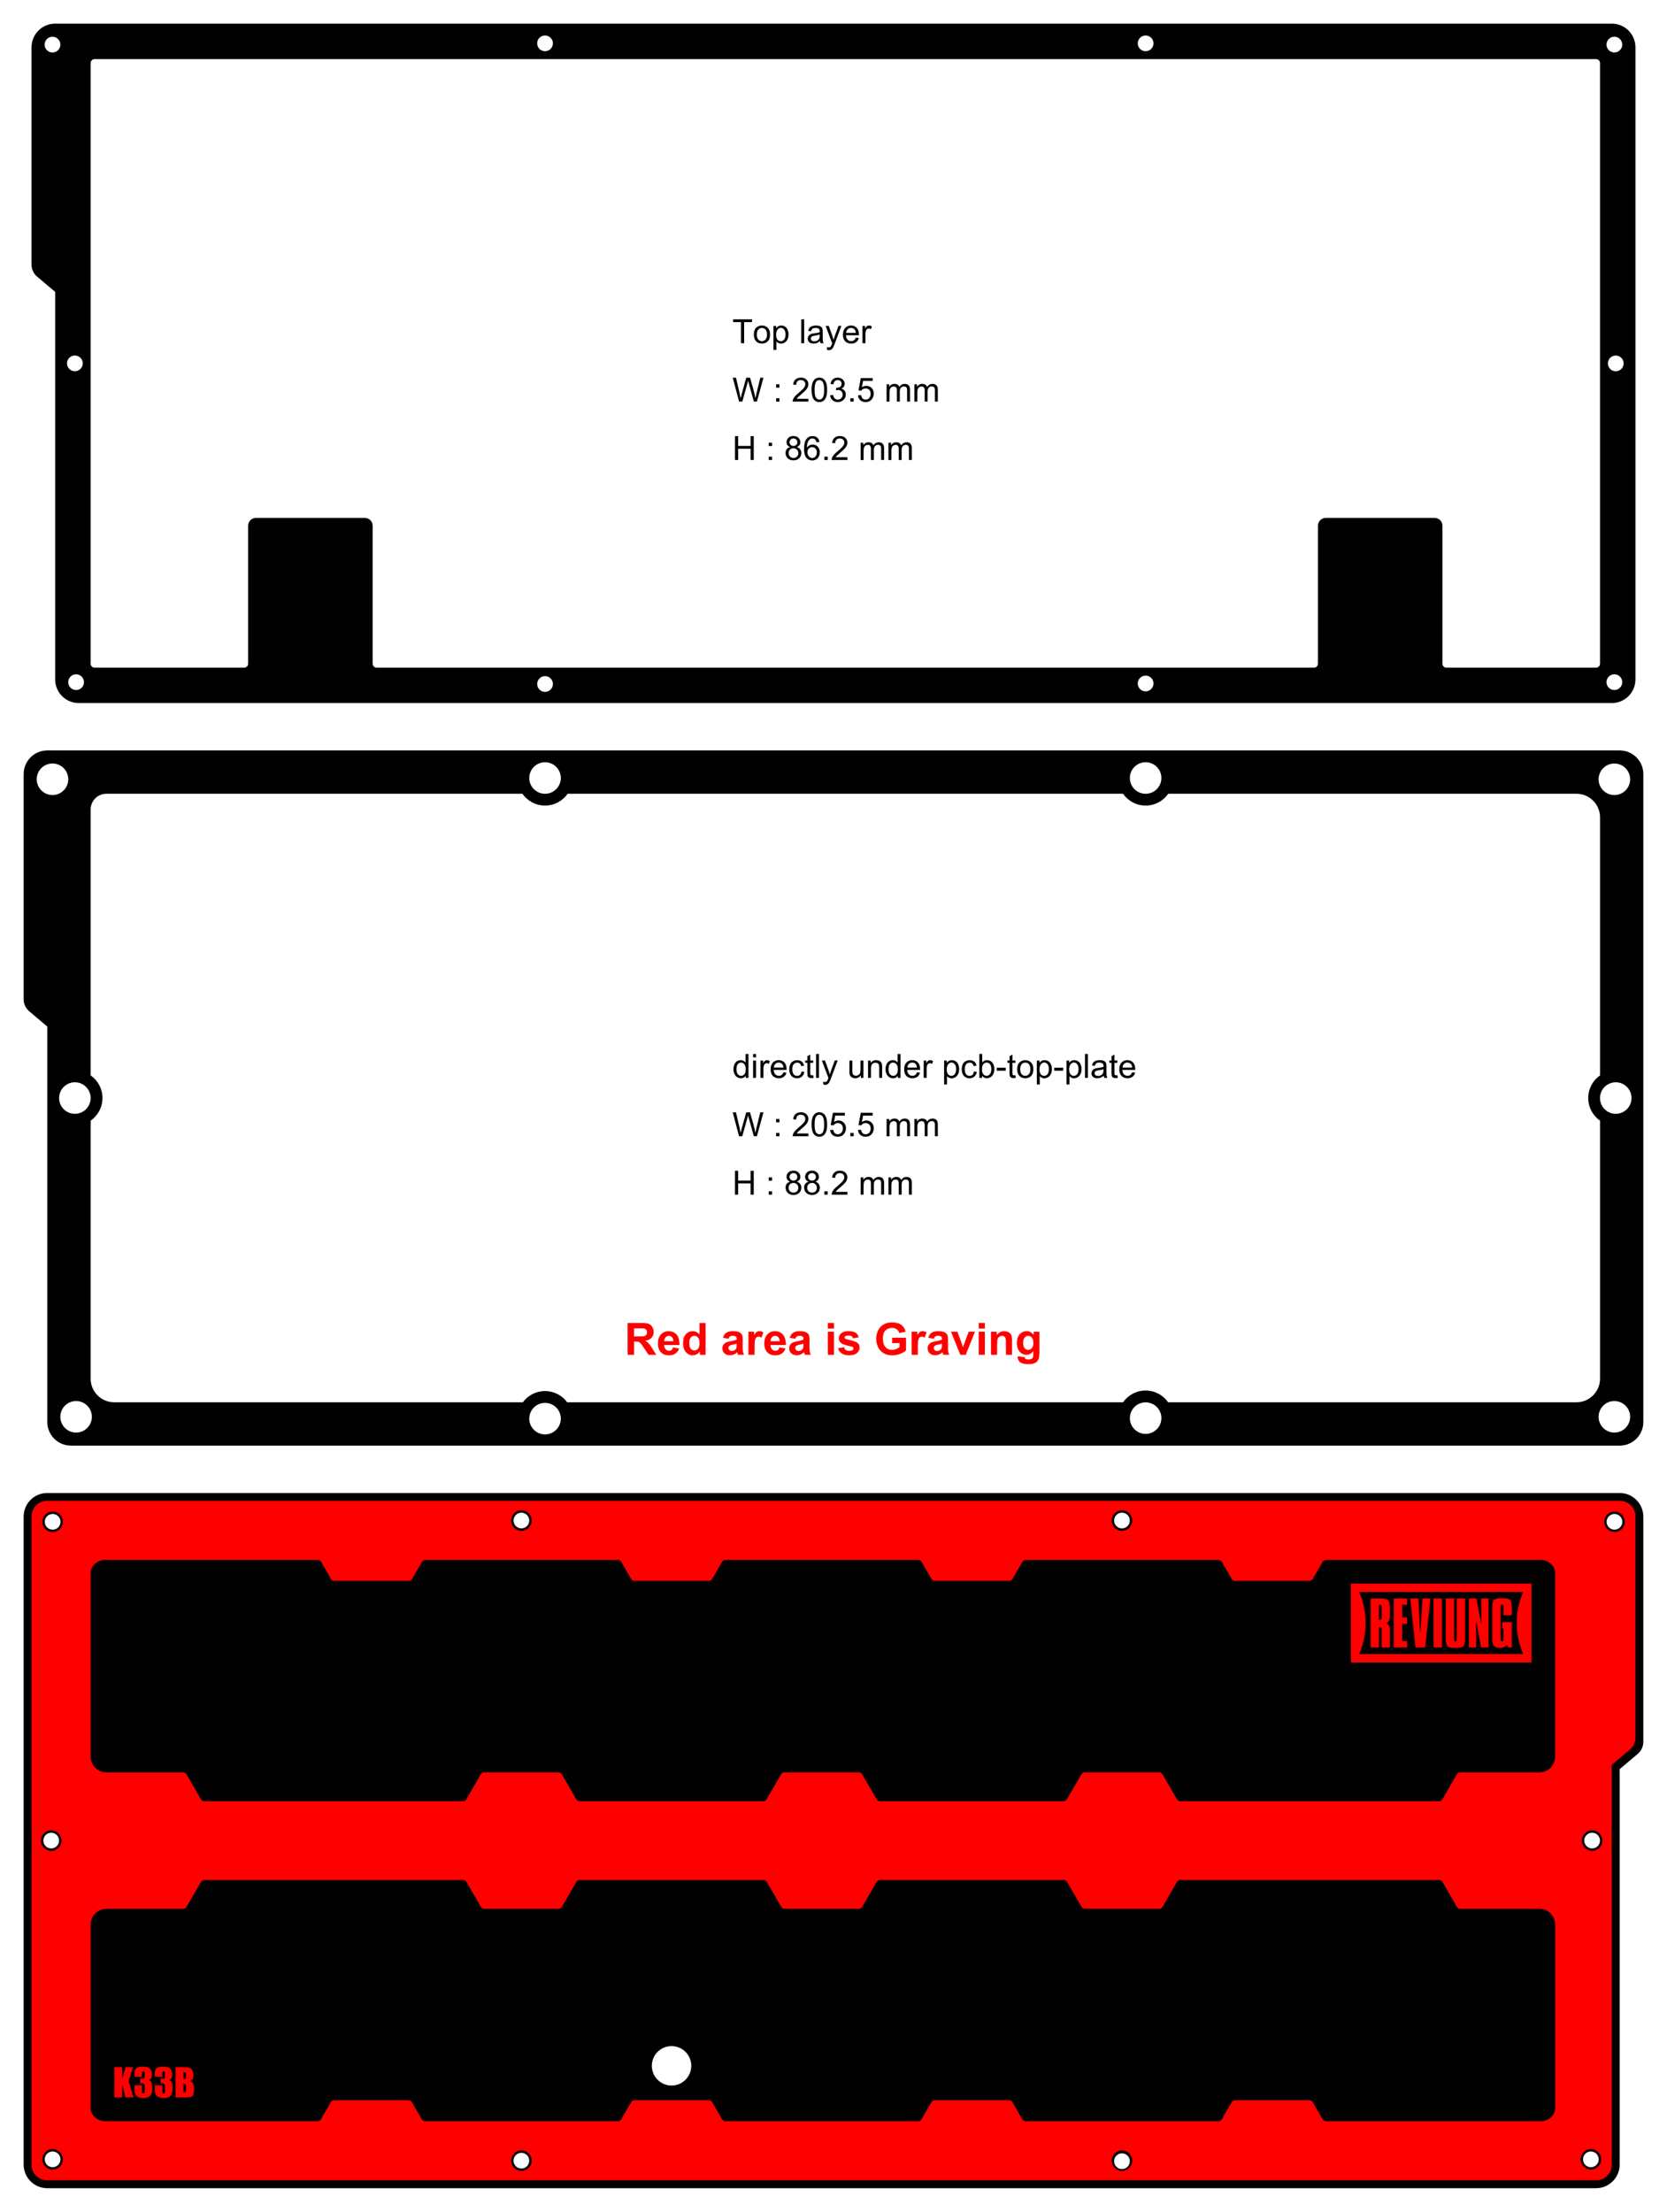 <?xml version="1.0" encoding="utf-8"?>
<!-- Generator: Adobe Illustrator 24.2.3, SVG Export Plug-In . SVG Version: 6.00 Build 0)  -->
<svg version="1.1" xmlns="http://www.w3.org/2000/svg" xmlns:xlink="http://www.w3.org/1999/xlink" x="0px" y="0px"
	 viewBox="0 0 599.53 795.4" style="enable-background:new 0 0 599.53 795.4;" xml:space="preserve">
<style type="text/css">
	.st0{fill:#FF0000;}
</style>
<g id="note">
	<g>
		<path d="M266.49,123.42v-7.58h-2.83v-1.01h6.81v1.01h-2.84v7.58H266.49z"/>
		<path d="M271.11,120.31c0-1.15,0.32-2.01,0.96-2.56c0.54-0.46,1.19-0.69,1.96-0.69c0.86,0,1.55,0.28,2.1,0.84s0.81,1.33,0.81,2.32
			c0,0.8-0.12,1.43-0.36,1.89s-0.59,0.82-1.05,1.07s-0.96,0.38-1.5,0.38c-0.87,0-1.58-0.28-2.11-0.84S271.11,121.36,271.11,120.31z
			 M272.19,120.31c0,0.8,0.17,1.39,0.52,1.79s0.79,0.59,1.31,0.59c0.52,0,0.96-0.2,1.31-0.6s0.52-1.01,0.52-1.82
			c0-0.77-0.17-1.35-0.52-1.75s-0.78-0.59-1.3-0.59c-0.53,0-0.96,0.2-1.31,0.59S272.19,119.52,272.19,120.31z"/>
		<path d="M278.18,125.81v-8.61h0.96v0.81c0.23-0.32,0.48-0.55,0.77-0.71s0.63-0.24,1.04-0.24c0.53,0,1,0.14,1.41,0.41
			s0.71,0.66,0.92,1.16s0.31,1.04,0.31,1.64c0,0.64-0.11,1.21-0.34,1.72s-0.56,0.9-1,1.17s-0.89,0.41-1.37,0.41
			c-0.35,0-0.67-0.07-0.95-0.22s-0.51-0.34-0.69-0.56v3.03H278.18z M279.13,120.35c0,0.8,0.16,1.39,0.49,1.78s0.72,0.57,1.18,0.57
			c0.47,0,0.87-0.2,1.2-0.59s0.5-1.01,0.5-1.84c0-0.79-0.16-1.39-0.49-1.78s-0.72-0.59-1.17-0.59c-0.45,0-0.85,0.21-1.19,0.63
			S279.13,119.55,279.13,120.35z"/>
		<path d="M288.16,123.42v-8.59h1.05v8.59H288.16z"/>
		<path d="M294.91,122.66c-0.39,0.33-0.77,0.57-1.13,0.7s-0.75,0.21-1.16,0.21c-0.68,0-1.21-0.17-1.58-0.5s-0.55-0.76-0.55-1.28
			c0-0.3,0.07-0.58,0.21-0.83s0.32-0.45,0.54-0.61s0.48-0.27,0.76-0.35c0.21-0.05,0.52-0.11,0.94-0.16c0.85-0.1,1.48-0.22,1.88-0.36
			c0-0.14,0.01-0.24,0.01-0.28c0-0.43-0.1-0.73-0.3-0.91c-0.27-0.24-0.67-0.36-1.2-0.36c-0.5,0-0.86,0.09-1.1,0.26
			s-0.41,0.48-0.52,0.92l-1.03-0.14c0.09-0.44,0.25-0.8,0.46-1.07s0.53-0.48,0.93-0.63s0.88-0.22,1.41-0.22
			c0.53,0,0.96,0.06,1.29,0.19s0.58,0.28,0.73,0.47s0.27,0.43,0.33,0.72c0.04,0.18,0.05,0.5,0.05,0.97v1.41
			c0,0.98,0.02,1.6,0.07,1.86s0.13,0.51,0.27,0.75h-1.1C295.01,123.2,294.94,122.95,294.91,122.66z M294.82,120.3
			c-0.38,0.16-0.96,0.29-1.72,0.4c-0.43,0.06-0.74,0.13-0.92,0.21s-0.32,0.19-0.42,0.34s-0.15,0.32-0.15,0.5
			c0,0.28,0.11,0.52,0.32,0.7s0.52,0.28,0.93,0.28c0.41,0,0.77-0.09,1.08-0.27s0.55-0.42,0.7-0.73c0.11-0.24,0.17-0.59,0.17-1.05
			V120.3z"/>
		<path d="M297.48,125.82l-0.12-0.99c0.23,0.06,0.43,0.09,0.6,0.09c0.23,0,0.42-0.04,0.56-0.12s0.26-0.19,0.35-0.33
			c0.07-0.11,0.17-0.37,0.32-0.79c0.02-0.06,0.05-0.14,0.09-0.26l-2.36-6.23h1.14l1.29,3.6c0.17,0.46,0.32,0.94,0.45,1.44
			c0.12-0.48,0.27-0.96,0.43-1.42l1.33-3.63h1.05l-2.37,6.33c-0.25,0.68-0.45,1.15-0.59,1.41c-0.19,0.35-0.4,0.6-0.64,0.76
			s-0.53,0.24-0.87,0.24C297.95,125.95,297.73,125.91,297.48,125.82z"/>
		<path d="M307.78,121.42l1.09,0.13c-0.17,0.64-0.49,1.13-0.96,1.48s-1.06,0.53-1.78,0.53c-0.91,0-1.63-0.28-2.17-0.84
			s-0.8-1.35-0.8-2.36c0-1.05,0.27-1.86,0.81-2.44s1.24-0.87,2.1-0.87c0.83,0,1.51,0.28,2.04,0.85s0.79,1.36,0.79,2.39
			c0,0.06,0,0.16-0.01,0.28h-4.64c0.04,0.68,0.23,1.21,0.58,1.57s0.78,0.54,1.3,0.54c0.39,0,0.72-0.1,0.99-0.3
			S307.62,121.86,307.78,121.42z M304.32,119.71h3.47c-0.05-0.52-0.18-0.92-0.4-1.18c-0.34-0.41-0.77-0.61-1.31-0.61
			c-0.48,0-0.89,0.16-1.22,0.49S304.35,119.17,304.32,119.71z"/>
		<path d="M310.19,123.42v-6.22h0.95v0.94c0.24-0.44,0.47-0.73,0.67-0.87s0.43-0.21,0.68-0.21c0.36,0,0.72,0.11,1.08,0.34
			l-0.36,0.98c-0.26-0.15-0.52-0.23-0.77-0.23c-0.23,0-0.44,0.07-0.62,0.21s-0.31,0.33-0.39,0.58c-0.12,0.38-0.18,0.79-0.18,1.23
			v3.26H310.19z"/>
		<path d="M265.81,144.42l-2.28-8.59h1.17l1.31,5.63c0.14,0.59,0.26,1.18,0.36,1.76c0.22-0.92,0.35-1.45,0.39-1.59l1.63-5.8h1.37
			l1.23,4.35c0.31,1.08,0.53,2.09,0.67,3.04c0.11-0.54,0.25-1.17,0.43-1.87l1.35-5.52h1.14l-2.36,8.59h-1.1l-1.81-6.54
			c-0.15-0.55-0.24-0.88-0.27-1.01c-0.09,0.39-0.17,0.73-0.25,1.01l-1.82,6.54H265.81z"/>
		<path d="M279.12,139.4v-1.2h1.2v1.2H279.12z M279.12,144.42v-1.2h1.2v1.2H279.12z"/>
		<path d="M290.75,143.41v1.01h-5.68c-0.01-0.25,0.03-0.5,0.12-0.73c0.14-0.39,0.38-0.77,0.69-1.14s0.78-0.81,1.38-1.3
			c0.93-0.77,1.56-1.37,1.89-1.82s0.49-0.87,0.49-1.27c0-0.42-0.15-0.77-0.45-1.06s-0.69-0.43-1.17-0.43
			c-0.51,0-0.91,0.15-1.22,0.46s-0.46,0.73-0.46,1.27l-1.08-0.11c0.07-0.81,0.35-1.42,0.84-1.85s1.13-0.64,1.95-0.64
			c0.82,0,1.48,0.23,1.96,0.69s0.72,1.02,0.72,1.7c0,0.34-0.07,0.68-0.21,1.01s-0.37,0.68-0.7,1.05s-0.87,0.87-1.63,1.51
			c-0.63,0.53-1.04,0.89-1.22,1.08s-0.33,0.38-0.45,0.57H290.75z"/>
		<path d="M291.88,140.19c0-1.02,0.1-1.83,0.31-2.45s0.52-1.1,0.93-1.43s0.93-0.5,1.56-0.5c0.46,0,0.87,0.09,1.21,0.28
			s0.63,0.45,0.86,0.8s0.4,0.78,0.53,1.28s0.19,1.18,0.19,2.03c0,1.01-0.1,1.82-0.31,2.44s-0.52,1.1-0.93,1.44s-0.93,0.51-1.56,0.51
			c-0.83,0-1.48-0.3-1.95-0.89C292.16,142.96,291.88,141.8,291.88,140.19z M292.96,140.19c0,1.41,0.17,2.35,0.5,2.82
			s0.74,0.7,1.22,0.7s0.89-0.23,1.22-0.7s0.5-1.41,0.5-2.81c0-1.41-0.17-2.35-0.5-2.82s-0.74-0.7-1.23-0.7
			c-0.48,0-0.87,0.21-1.16,0.62C293.15,137.81,292.96,138.78,292.96,140.19z"/>
		<path d="M298.56,142.16l1.05-0.14c0.12,0.6,0.33,1.03,0.62,1.29s0.65,0.4,1.06,0.4c0.5,0,0.92-0.17,1.26-0.52s0.51-0.77,0.51-1.28
			c0-0.48-0.16-0.88-0.47-1.2s-0.72-0.47-1.21-0.47c-0.2,0-0.45,0.04-0.74,0.12l0.12-0.93c0.07,0.01,0.13,0.01,0.17,0.01
			c0.45,0,0.85-0.12,1.21-0.35s0.54-0.6,0.54-1.08c0-0.39-0.13-0.71-0.39-0.96s-0.6-0.38-1.01-0.38c-0.41,0-0.75,0.13-1.02,0.39
			s-0.45,0.64-0.53,1.16l-1.05-0.19c0.13-0.71,0.42-1.25,0.88-1.64s1.02-0.58,1.7-0.58c0.47,0,0.9,0.1,1.29,0.3s0.7,0.48,0.91,0.82
			s0.31,0.72,0.31,1.11c0,0.37-0.1,0.71-0.3,1.01s-0.49,0.55-0.88,0.73c0.51,0.12,0.9,0.36,1.18,0.73s0.42,0.83,0.42,1.39
			c0,0.75-0.27,1.39-0.82,1.91s-1.24,0.78-2.07,0.78c-0.75,0-1.38-0.22-1.88-0.67S298.63,142.87,298.56,142.16z"/>
		<path d="M305.82,144.42v-1.2h1.2v1.2H305.82z"/>
		<path d="M308.56,142.17l1.11-0.09c0.08,0.54,0.27,0.94,0.57,1.22s0.66,0.41,1.08,0.41c0.51,0,0.94-0.19,1.29-0.57
			s0.53-0.89,0.53-1.52c0-0.6-0.17-1.08-0.51-1.42s-0.78-0.52-1.33-0.52c-0.34,0-0.65,0.08-0.92,0.23s-0.49,0.35-0.64,0.6
			l-0.99-0.13l0.83-4.41h4.27v1.01h-3.43l-0.46,2.31c0.52-0.36,1.06-0.54,1.62-0.54c0.75,0,1.38,0.26,1.9,0.78s0.77,1.19,0.77,2
			c0,0.78-0.23,1.45-0.68,2.02c-0.55,0.7-1.3,1.04-2.26,1.04c-0.78,0-1.42-0.22-1.91-0.66S308.63,142.9,308.56,142.17z"/>
		<path d="M318.86,144.42v-6.22h0.94v0.87c0.2-0.3,0.46-0.55,0.78-0.74s0.69-0.28,1.11-0.28c0.46,0,0.84,0.1,1.13,0.29
			s0.5,0.46,0.62,0.8c0.49-0.73,1.13-1.09,1.92-1.09c0.62,0,1.09,0.17,1.42,0.51s0.5,0.87,0.5,1.58v4.27h-1.05v-3.92
			c0-0.42-0.03-0.73-0.1-0.91s-0.19-0.33-0.37-0.45s-0.39-0.17-0.63-0.17c-0.44,0-0.8,0.15-1.09,0.44s-0.43,0.76-0.43,1.4v3.62
			h-1.05v-4.04c0-0.47-0.09-0.82-0.26-1.05s-0.45-0.35-0.84-0.35c-0.3,0-0.57,0.08-0.82,0.23s-0.43,0.38-0.55,0.69
			s-0.17,0.73-0.17,1.3v3.23H318.86z"/>
		<path d="M328.86,144.42v-6.22h0.94v0.87c0.2-0.3,0.46-0.55,0.78-0.74s0.69-0.28,1.11-0.28c0.46,0,0.84,0.1,1.13,0.29
			s0.5,0.46,0.62,0.8c0.49-0.73,1.13-1.09,1.92-1.09c0.62,0,1.09,0.17,1.42,0.51s0.5,0.87,0.5,1.58v4.27h-1.05v-3.92
			c0-0.42-0.03-0.73-0.1-0.91s-0.19-0.33-0.37-0.45s-0.39-0.17-0.63-0.17c-0.44,0-0.8,0.15-1.09,0.44s-0.43,0.76-0.43,1.4v3.62
			h-1.05v-4.04c0-0.47-0.09-0.82-0.26-1.05s-0.45-0.35-0.84-0.35c-0.3,0-0.57,0.08-0.82,0.23s-0.43,0.38-0.55,0.69
			s-0.17,0.73-0.17,1.3v3.23H328.86z"/>
		<path d="M264.34,165.42v-8.59h1.14v3.53h4.46v-3.53h1.14v8.59h-1.14v-4.05h-4.46v4.05H264.34z"/>
		<path d="M276.46,160.4v-1.2h1.2v1.2H276.46z M276.46,165.42v-1.2h1.2v1.2H276.46z"/>
		<path d="M284.17,160.77c-0.44-0.16-0.76-0.39-0.97-0.69s-0.32-0.65-0.32-1.07c0-0.62,0.22-1.15,0.67-1.58s1.05-0.64,1.79-0.64
			c0.75,0,1.35,0.22,1.81,0.65s0.69,0.97,0.69,1.59c0,0.4-0.1,0.75-0.31,1.04s-0.53,0.52-0.95,0.68c0.53,0.17,0.93,0.45,1.2,0.83
			s0.41,0.84,0.41,1.37c0,0.73-0.26,1.35-0.78,1.85s-1.2,0.75-2.05,0.75s-1.53-0.25-2.05-0.75s-0.78-1.13-0.78-1.88
			c0-0.56,0.14-1.03,0.42-1.4S283.65,160.9,284.17,160.77z M283.62,162.94c0,0.3,0.07,0.59,0.21,0.87s0.35,0.5,0.64,0.65
			s0.58,0.23,0.91,0.23c0.5,0,0.92-0.16,1.25-0.49s0.49-0.74,0.49-1.24c0-0.51-0.17-0.93-0.51-1.26s-0.76-0.5-1.27-0.5
			c-0.5,0-0.91,0.16-1.23,0.49S283.62,162.45,283.62,162.94z M283.96,158.98c0,0.41,0.13,0.74,0.39,1s0.6,0.39,1.02,0.39
			c0.41,0,0.74-0.13,1-0.38s0.39-0.57,0.39-0.94c0-0.39-0.13-0.71-0.4-0.98s-0.6-0.4-1-0.4c-0.4,0-0.74,0.13-1,0.39
			S283.96,158.62,283.96,158.98z"/>
		<path d="M294.69,158.94l-1.05,0.08c-0.09-0.41-0.23-0.71-0.4-0.9c-0.29-0.3-0.64-0.45-1.05-0.45c-0.34,0-0.63,0.09-0.88,0.28
			c-0.33,0.24-0.59,0.6-0.79,1.06s-0.29,1.13-0.3,1.99c0.25-0.39,0.56-0.67,0.93-0.86s0.75-0.28,1.15-0.28c0.7,0,1.3,0.26,1.8,0.78
			s0.74,1.19,0.74,2.01c0,0.54-0.12,1.04-0.35,1.5s-0.55,0.82-0.96,1.06s-0.87,0.37-1.38,0.37c-0.88,0-1.6-0.32-2.15-0.97
			s-0.83-1.71-0.83-3.2c0-1.66,0.31-2.87,0.92-3.62c0.54-0.66,1.26-0.98,2.16-0.98c0.68,0,1.23,0.19,1.66,0.57
			S294.61,158.27,294.69,158.94z M290.39,162.64c0,0.36,0.08,0.71,0.23,1.04s0.37,0.58,0.65,0.76s0.57,0.26,0.87,0.26
			c0.45,0,0.83-0.18,1.15-0.54s0.48-0.85,0.48-1.46c0-0.59-0.16-1.06-0.47-1.4s-0.71-0.51-1.2-0.51c-0.48,0-0.88,0.17-1.21,0.51
			S290.39,162.09,290.39,162.64z"/>
		<path d="M296.49,165.42v-1.2h1.2v1.2H296.49z"/>
		<path d="M304.77,164.41v1.01h-5.68c-0.01-0.25,0.03-0.5,0.12-0.73c0.14-0.39,0.38-0.77,0.69-1.14s0.78-0.81,1.38-1.3
			c0.93-0.77,1.56-1.37,1.89-1.82s0.49-0.87,0.49-1.27c0-0.42-0.15-0.77-0.45-1.06s-0.69-0.43-1.17-0.43
			c-0.51,0-0.91,0.15-1.22,0.46c-0.3,0.3-0.46,0.73-0.46,1.27l-1.08-0.11c0.07-0.81,0.35-1.42,0.84-1.85
			c0.48-0.42,1.13-0.64,1.95-0.64c0.82,0,1.48,0.23,1.96,0.69s0.72,1.02,0.72,1.7c0,0.34-0.07,0.68-0.21,1.01s-0.37,0.68-0.7,1.05
			s-0.87,0.87-1.63,1.51c-0.63,0.53-1.04,0.89-1.22,1.08s-0.33,0.38-0.44,0.57H304.77z"/>
		<path d="M309.53,165.42v-6.22h0.94v0.87c0.2-0.3,0.46-0.55,0.78-0.74s0.69-0.28,1.11-0.28c0.46,0,0.84,0.1,1.13,0.29
			s0.5,0.46,0.62,0.8c0.49-0.73,1.13-1.09,1.92-1.09c0.62,0,1.09,0.17,1.42,0.51s0.5,0.87,0.5,1.58v4.27h-1.05v-3.92
			c0-0.42-0.03-0.73-0.1-0.91s-0.19-0.33-0.37-0.45s-0.39-0.17-0.63-0.17c-0.44,0-0.8,0.15-1.09,0.44s-0.43,0.76-0.43,1.4v3.62
			h-1.05v-4.04c0-0.47-0.09-0.82-0.26-1.05s-0.45-0.35-0.84-0.35c-0.3,0-0.57,0.08-0.82,0.23s-0.43,0.38-0.55,0.69
			s-0.17,0.73-0.17,1.3v3.23H309.53z"/>
		<path d="M319.52,165.42v-6.22h0.94v0.87c0.2-0.3,0.46-0.55,0.78-0.74s0.69-0.28,1.11-0.28c0.46,0,0.84,0.1,1.13,0.29
			s0.5,0.46,0.62,0.8c0.49-0.73,1.13-1.09,1.92-1.09c0.62,0,1.09,0.17,1.42,0.51s0.5,0.87,0.5,1.58v4.27h-1.05v-3.92
			c0-0.42-0.03-0.73-0.1-0.91s-0.19-0.33-0.37-0.45s-0.39-0.17-0.63-0.17c-0.44,0-0.8,0.15-1.09,0.44s-0.43,0.76-0.43,1.4v3.62
			h-1.05v-4.04c0-0.47-0.09-0.82-0.26-1.05s-0.45-0.35-0.84-0.35c-0.3,0-0.57,0.08-0.82,0.23s-0.43,0.38-0.55,0.69
			s-0.17,0.73-0.17,1.3v3.23H319.52z"/>
	</g>
	<g>
		<path d="M268.21,387.61v-0.79c-0.39,0.62-0.97,0.93-1.74,0.93c-0.5,0-0.95-0.14-1.37-0.41s-0.74-0.66-0.97-1.15
			s-0.34-1.05-0.34-1.69c0-0.62,0.1-1.18,0.31-1.69s0.52-0.89,0.93-1.16s0.88-0.4,1.39-0.4c0.38,0,0.71,0.08,1,0.24
			s0.53,0.36,0.71,0.62v-3.08h1.05v8.59H268.21z M264.87,384.51c0,0.8,0.17,1.39,0.5,1.79s0.73,0.59,1.19,0.59
			c0.46,0,0.85-0.19,1.17-0.57s0.48-0.95,0.48-1.73c0-0.85-0.16-1.48-0.49-1.88s-0.73-0.6-1.21-0.6c-0.47,0-0.86,0.19-1.17,0.57
			S264.87,383.68,264.87,384.51z"/>
		<path d="M270.85,380.24v-1.21h1.05v1.21H270.85z M270.85,387.61v-6.22h1.05v6.22H270.85z"/>
		<path d="M273.5,387.61v-6.22h0.95v0.94c0.24-0.44,0.47-0.73,0.67-0.87s0.43-0.21,0.68-0.21c0.36,0,0.72,0.11,1.08,0.34l-0.36,0.98
			c-0.26-0.15-0.52-0.23-0.77-0.23c-0.23,0-0.44,0.07-0.62,0.21s-0.31,0.33-0.39,0.58c-0.12,0.38-0.18,0.79-0.18,1.23v3.26H273.5z"
			/>
		<path d="M281.77,385.61l1.09,0.13c-0.17,0.64-0.49,1.13-0.96,1.48s-1.06,0.53-1.78,0.53c-0.91,0-1.63-0.28-2.17-0.84
			s-0.8-1.35-0.8-2.36c0-1.05,0.27-1.86,0.81-2.44s1.24-0.87,2.1-0.87c0.83,0,1.51,0.28,2.04,0.85s0.79,1.36,0.79,2.39
			c0,0.06,0,0.16-0.01,0.28h-4.64c0.04,0.68,0.23,1.21,0.58,1.57s0.78,0.54,1.3,0.54c0.39,0,0.72-0.1,0.99-0.3
			S281.6,386.05,281.77,385.61z M278.3,383.9h3.47c-0.05-0.52-0.18-0.92-0.4-1.18c-0.34-0.41-0.77-0.61-1.31-0.61
			c-0.48,0-0.89,0.16-1.22,0.49S278.34,383.36,278.3,383.9z"/>
		<path d="M288.24,385.33l1.04,0.13c-0.11,0.71-0.4,1.27-0.87,1.68s-1.04,0.61-1.72,0.61c-0.85,0-1.54-0.28-2.05-0.83
			s-0.78-1.35-0.78-2.39c0-0.67,0.11-1.26,0.33-1.76s0.56-0.88,1.02-1.13s0.95-0.38,1.49-0.38c0.68,0,1.23,0.17,1.66,0.51
			s0.71,0.83,0.83,1.46l-1.03,0.16c-0.1-0.42-0.27-0.73-0.52-0.94s-0.55-0.32-0.9-0.32c-0.53,0-0.96,0.19-1.29,0.57
			s-0.5,0.98-0.5,1.81c0,0.84,0.16,1.44,0.48,1.82s0.74,0.57,1.25,0.57c0.41,0,0.76-0.13,1.04-0.38S288.17,385.86,288.24,385.33z"/>
		<path d="M292.48,386.67l0.15,0.93c-0.3,0.06-0.56,0.09-0.8,0.09c-0.38,0-0.68-0.06-0.89-0.18s-0.36-0.28-0.45-0.48
			s-0.13-0.61-0.13-1.25v-3.58h-0.77v-0.82h0.77v-1.54l1.05-0.63v2.17h1.06v0.82h-1.06v3.64c0,0.3,0.02,0.49,0.06,0.58
			s0.1,0.15,0.18,0.21s0.2,0.08,0.36,0.08C292.14,386.71,292.29,386.7,292.48,386.67z"/>
		<path d="M293.49,387.61v-8.59h1.05v8.59H293.49z"/>
		<path d="M296.13,390.01l-0.12-0.99c0.23,0.06,0.43,0.09,0.6,0.09c0.23,0,0.42-0.04,0.56-0.12s0.26-0.19,0.35-0.33
			c0.07-0.11,0.17-0.37,0.32-0.79c0.02-0.06,0.05-0.14,0.09-0.26l-2.36-6.23h1.14l1.29,3.6c0.17,0.46,0.32,0.94,0.45,1.44
			c0.12-0.48,0.27-0.96,0.43-1.42l1.33-3.63h1.05l-2.37,6.33c-0.25,0.68-0.45,1.15-0.59,1.41c-0.19,0.35-0.4,0.6-0.64,0.76
			s-0.53,0.24-0.87,0.24C296.61,390.14,296.38,390.09,296.13,390.01z"/>
		<path d="M309.59,387.61v-0.91c-0.48,0.7-1.14,1.05-1.97,1.05c-0.37,0-0.71-0.07-1.03-0.21s-0.55-0.32-0.71-0.53
			s-0.26-0.47-0.33-0.78c-0.04-0.21-0.06-0.54-0.06-0.98v-3.86h1.05v3.45c0,0.55,0.02,0.92,0.06,1.11c0.07,0.28,0.21,0.5,0.42,0.65
			s0.48,0.24,0.8,0.24s0.61-0.08,0.89-0.24s0.47-0.38,0.59-0.66s0.17-0.68,0.17-1.22v-3.33h1.05v6.22H309.59z"/>
		<path d="M312.19,387.61v-6.22h0.95v0.88c0.46-0.68,1.12-1.03,1.98-1.03c0.38,0,0.72,0.07,1.03,0.2s0.55,0.31,0.71,0.53
			s0.27,0.48,0.33,0.78c0.04,0.2,0.06,0.54,0.06,1.03v3.83h-1.05v-3.79c0-0.43-0.04-0.75-0.12-0.96s-0.23-0.38-0.44-0.51
			s-0.45-0.19-0.74-0.19c-0.45,0-0.84,0.14-1.16,0.43s-0.49,0.83-0.49,1.62v3.4H312.19z"/>
		<path d="M322.9,387.61v-0.79c-0.39,0.62-0.97,0.93-1.74,0.93c-0.5,0-0.95-0.14-1.37-0.41s-0.74-0.66-0.97-1.15
			s-0.34-1.05-0.34-1.69c0-0.62,0.1-1.18,0.31-1.69s0.52-0.89,0.93-1.16s0.88-0.4,1.39-0.4c0.38,0,0.71,0.08,1,0.24
			s0.53,0.36,0.71,0.62v-3.08h1.05v8.59H322.9z M319.56,384.51c0,0.8,0.17,1.39,0.5,1.79s0.73,0.59,1.19,0.59
			c0.46,0,0.85-0.19,1.17-0.57s0.48-0.95,0.48-1.73c0-0.85-0.16-1.48-0.49-1.88s-0.73-0.6-1.21-0.6c-0.47,0-0.86,0.19-1.17,0.57
			S319.56,383.68,319.56,384.51z"/>
		<path d="M329.79,385.61l1.09,0.13c-0.17,0.64-0.49,1.13-0.96,1.48s-1.06,0.53-1.78,0.53c-0.91,0-1.63-0.28-2.17-0.84
			s-0.8-1.35-0.8-2.36c0-1.05,0.27-1.86,0.81-2.44s1.24-0.87,2.1-0.87c0.83,0,1.51,0.28,2.04,0.85s0.79,1.36,0.79,2.39
			c0,0.06,0,0.16-0.01,0.28h-4.64c0.04,0.68,0.23,1.21,0.58,1.57s0.78,0.54,1.3,0.54c0.39,0,0.72-0.1,0.99-0.3
			S329.63,386.05,329.79,385.61z M326.33,383.9h3.47c-0.05-0.52-0.18-0.92-0.4-1.18c-0.34-0.41-0.77-0.61-1.31-0.61
			c-0.48,0-0.89,0.16-1.22,0.49S326.37,383.36,326.33,383.9z"/>
		<path d="M332.2,387.61v-6.22h0.95v0.94c0.24-0.44,0.47-0.73,0.67-0.87s0.43-0.21,0.68-0.21c0.36,0,0.72,0.11,1.08,0.34l-0.36,0.98
			c-0.26-0.15-0.52-0.23-0.77-0.23c-0.23,0-0.44,0.07-0.62,0.21s-0.31,0.33-0.39,0.58c-0.12,0.38-0.18,0.79-0.18,1.23v3.26H332.2z"
			/>
		<path d="M339.54,390v-8.61h0.96v0.81c0.23-0.32,0.48-0.55,0.77-0.71s0.63-0.24,1.04-0.24c0.53,0,1,0.14,1.41,0.41
			s0.71,0.66,0.92,1.16s0.31,1.04,0.31,1.64c0,0.64-0.11,1.21-0.34,1.72s-0.56,0.9-1,1.17s-0.89,0.41-1.37,0.41
			c-0.35,0-0.67-0.07-0.95-0.22s-0.51-0.34-0.69-0.56V390H339.54z M340.49,384.54c0,0.8,0.16,1.39,0.49,1.78s0.72,0.57,1.18,0.57
			c0.47,0,0.87-0.2,1.2-0.59s0.5-1.01,0.5-1.84c0-0.79-0.16-1.39-0.49-1.78s-0.72-0.59-1.17-0.59c-0.45,0-0.85,0.21-1.19,0.63
			S340.49,383.74,340.49,384.54z"/>
		<path d="M350.27,385.33l1.04,0.13c-0.11,0.71-0.4,1.27-0.87,1.68s-1.04,0.61-1.72,0.61c-0.85,0-1.54-0.28-2.05-0.83
			s-0.78-1.35-0.78-2.39c0-0.67,0.11-1.26,0.33-1.76s0.56-0.88,1.02-1.13s0.95-0.38,1.49-0.38c0.68,0,1.23,0.17,1.66,0.51
			c0.43,0.34,0.71,0.83,0.83,1.46l-1.03,0.16c-0.1-0.42-0.27-0.73-0.52-0.94s-0.55-0.32-0.9-0.32c-0.53,0-0.96,0.19-1.29,0.57
			s-0.5,0.98-0.5,1.81c0,0.84,0.16,1.44,0.48,1.82s0.74,0.57,1.25,0.57c0.41,0,0.76-0.13,1.04-0.38S350.2,385.86,350.27,385.33z"/>
		<path d="M353.19,387.61h-0.98v-8.59h1.05v3.06c0.45-0.56,1.01-0.84,1.71-0.84c0.38,0,0.75,0.08,1.09,0.23s0.62,0.37,0.84,0.65
			s0.39,0.62,0.52,1.01s0.19,0.82,0.19,1.27c0,1.07-0.26,1.89-0.79,2.47s-1.16,0.87-1.9,0.87c-0.73,0-1.31-0.31-1.73-0.92V387.61z
			 M353.17,384.45c0,0.75,0.1,1.29,0.3,1.62c0.33,0.54,0.78,0.81,1.35,0.81c0.46,0,0.86-0.2,1.2-0.6s0.5-1,0.5-1.79
			c0-0.81-0.16-1.41-0.48-1.8s-0.71-0.58-1.17-0.58c-0.46,0-0.86,0.2-1.2,0.6S353.17,383.7,353.17,384.45z"/>
		<path d="M358.48,385.03v-1.06h3.24v1.06H358.48z"/>
		<path d="M365.19,386.67l0.15,0.93c-0.3,0.06-0.56,0.09-0.8,0.09c-0.38,0-0.68-0.06-0.89-0.18s-0.36-0.28-0.45-0.48
			s-0.13-0.61-0.13-1.25v-3.58h-0.77v-0.82h0.77v-1.54l1.05-0.63v2.17h1.06v0.82h-1.06v3.64c0,0.3,0.02,0.49,0.06,0.58
			s0.1,0.15,0.18,0.21s0.2,0.08,0.36,0.08C364.84,386.71,364.99,386.7,365.19,386.67z"/>
		<path d="M365.82,384.5c0-1.15,0.32-2.01,0.96-2.56c0.54-0.46,1.19-0.69,1.96-0.69c0.86,0,1.55,0.28,2.1,0.84s0.81,1.33,0.81,2.32
			c0,0.8-0.12,1.43-0.36,1.89s-0.59,0.82-1.05,1.07s-0.96,0.38-1.5,0.38c-0.87,0-1.58-0.28-2.11-0.84S365.82,385.55,365.82,384.5z
			 M366.91,384.5c0,0.8,0.17,1.39,0.52,1.79s0.79,0.59,1.31,0.59c0.52,0,0.96-0.2,1.31-0.6s0.52-1.01,0.52-1.82
			c0-0.77-0.17-1.35-0.52-1.75s-0.78-0.59-1.3-0.59c-0.53,0-0.96,0.2-1.31,0.59S366.91,383.7,366.91,384.5z"/>
		<path d="M372.89,390v-8.61h0.96v0.81c0.23-0.32,0.48-0.55,0.77-0.71s0.63-0.24,1.04-0.24c0.53,0,1,0.14,1.41,0.41
			s0.71,0.66,0.92,1.16s0.31,1.04,0.31,1.64c0,0.64-0.11,1.21-0.34,1.72s-0.56,0.9-1,1.17s-0.89,0.41-1.37,0.41
			c-0.35,0-0.67-0.07-0.95-0.22s-0.51-0.34-0.69-0.56V390H372.89z M373.85,384.54c0,0.8,0.16,1.39,0.49,1.78s0.72,0.57,1.18,0.57
			c0.47,0,0.87-0.2,1.2-0.59s0.5-1.01,0.5-1.84c0-0.79-0.16-1.39-0.49-1.78s-0.72-0.59-1.17-0.59c-0.45,0-0.85,0.21-1.19,0.63
			S373.85,383.74,373.85,384.54z"/>
		<path d="M379.15,385.03v-1.06h3.24v1.06H379.15z"/>
		<path d="M383.56,390v-8.61h0.96v0.81c0.23-0.32,0.48-0.55,0.77-0.71s0.63-0.24,1.04-0.24c0.53,0,1,0.14,1.41,0.41
			s0.71,0.66,0.92,1.16s0.31,1.04,0.31,1.64c0,0.64-0.11,1.21-0.34,1.72s-0.56,0.9-1,1.17s-0.89,0.41-1.37,0.41
			c-0.35,0-0.67-0.07-0.95-0.22s-0.51-0.34-0.69-0.56V390H383.56z M384.52,384.54c0,0.8,0.16,1.39,0.49,1.78s0.72,0.57,1.18,0.57
			c0.47,0,0.87-0.2,1.2-0.59s0.5-1.01,0.5-1.84c0-0.79-0.16-1.39-0.49-1.78s-0.72-0.59-1.17-0.59c-0.45,0-0.85,0.21-1.19,0.63
			S384.52,383.74,384.52,384.54z"/>
		<path d="M390.21,387.61v-8.59h1.05v8.59H390.21z"/>
		<path d="M396.96,386.84c-0.39,0.33-0.77,0.57-1.13,0.7s-0.75,0.21-1.16,0.21c-0.68,0-1.21-0.17-1.58-0.5s-0.55-0.76-0.55-1.28
			c0-0.3,0.07-0.58,0.21-0.83s0.32-0.45,0.54-0.61s0.48-0.27,0.76-0.35c0.21-0.05,0.52-0.11,0.94-0.16c0.85-0.1,1.48-0.22,1.88-0.36
			c0-0.14,0.01-0.24,0.01-0.28c0-0.43-0.1-0.73-0.3-0.91c-0.27-0.24-0.67-0.36-1.2-0.36c-0.5,0-0.86,0.09-1.1,0.26
			s-0.41,0.48-0.52,0.92l-1.03-0.14c0.09-0.44,0.25-0.8,0.46-1.07s0.53-0.48,0.93-0.63s0.88-0.22,1.41-0.22
			c0.53,0,0.96,0.06,1.29,0.19s0.58,0.28,0.73,0.47s0.27,0.43,0.33,0.72c0.04,0.18,0.05,0.5,0.05,0.97V385
			c0,0.98,0.02,1.6,0.07,1.86s0.13,0.51,0.27,0.75h-1.1C397.06,387.39,396.99,387.14,396.96,386.84z M396.87,384.49
			c-0.38,0.16-0.96,0.29-1.72,0.4c-0.43,0.06-0.74,0.13-0.92,0.21s-0.32,0.19-0.42,0.34s-0.15,0.32-0.15,0.5
			c0,0.28,0.11,0.52,0.32,0.7s0.52,0.28,0.93,0.28c0.41,0,0.77-0.09,1.08-0.27s0.55-0.42,0.7-0.73c0.11-0.24,0.17-0.59,0.17-1.05
			V384.49z"/>
		<path d="M401.88,386.67l0.15,0.93c-0.3,0.06-0.56,0.09-0.8,0.09c-0.38,0-0.68-0.06-0.89-0.18s-0.36-0.28-0.45-0.48
			s-0.13-0.61-0.13-1.25v-3.58h-0.77v-0.82h0.77v-1.54l1.05-0.63v2.17h1.06v0.82h-1.06v3.64c0,0.3,0.02,0.49,0.06,0.58
			s0.1,0.15,0.18,0.21s0.2,0.08,0.36,0.08C401.53,386.71,401.69,386.7,401.88,386.67z"/>
		<path d="M407.17,385.61l1.09,0.13c-0.17,0.64-0.49,1.13-0.96,1.48s-1.06,0.53-1.78,0.53c-0.91,0-1.63-0.28-2.17-0.84
			s-0.8-1.35-0.8-2.36c0-1.05,0.27-1.86,0.81-2.44s1.24-0.87,2.1-0.87c0.83,0,1.51,0.28,2.04,0.85s0.79,1.36,0.79,2.39
			c0,0.06,0,0.16-0.01,0.28h-4.64c0.04,0.68,0.23,1.21,0.58,1.57s0.78,0.54,1.3,0.54c0.39,0,0.72-0.1,0.99-0.3
			S407.01,386.05,407.17,385.61z M403.71,383.9h3.47c-0.05-0.52-0.18-0.92-0.4-1.18c-0.34-0.41-0.77-0.61-1.31-0.61
			c-0.48,0-0.89,0.16-1.22,0.49S403.74,383.36,403.71,383.9z"/>
		<path d="M265.8,408.61l-2.28-8.59h1.17l1.31,5.63c0.14,0.59,0.26,1.18,0.36,1.76c0.22-0.92,0.35-1.45,0.39-1.59l1.63-5.8h1.37
			l1.23,4.35c0.31,1.08,0.53,2.09,0.67,3.04c0.11-0.54,0.25-1.17,0.43-1.87l1.35-5.52h1.14l-2.36,8.59h-1.1l-1.81-6.54
			c-0.15-0.55-0.24-0.88-0.27-1.01c-0.09,0.39-0.17,0.73-0.25,1.01l-1.82,6.54H265.8z"/>
		<path d="M279.12,403.59v-1.2h1.2v1.2H279.12z M279.12,408.61v-1.2h1.2v1.2H279.12z"/>
		<path d="M290.75,407.6v1.01h-5.68c-0.01-0.25,0.03-0.5,0.12-0.73c0.14-0.39,0.38-0.77,0.69-1.14s0.78-0.81,1.38-1.3
			c0.93-0.77,1.56-1.37,1.89-1.82s0.49-0.87,0.49-1.27c0-0.42-0.15-0.77-0.45-1.06s-0.69-0.43-1.17-0.43
			c-0.51,0-0.91,0.15-1.22,0.46s-0.46,0.73-0.46,1.27l-1.08-0.11c0.07-0.81,0.35-1.42,0.84-1.85s1.13-0.64,1.95-0.64
			c0.82,0,1.48,0.23,1.96,0.69s0.72,1.02,0.72,1.7c0,0.34-0.07,0.68-0.21,1.01s-0.37,0.68-0.7,1.05s-0.87,0.87-1.63,1.51
			c-0.63,0.53-1.04,0.89-1.22,1.08s-0.33,0.38-0.45,0.57H290.75z"/>
		<path d="M291.88,404.38c0-1.02,0.1-1.83,0.31-2.45s0.52-1.1,0.93-1.43s0.93-0.5,1.56-0.5c0.46,0,0.87,0.09,1.21,0.28
			s0.63,0.45,0.86,0.8s0.4,0.78,0.53,1.28s0.19,1.18,0.19,2.03c0,1.01-0.1,1.82-0.31,2.44s-0.52,1.1-0.93,1.44s-0.93,0.51-1.56,0.51
			c-0.83,0-1.48-0.3-1.95-0.89C292.16,407.15,291.88,405.99,291.88,404.38z M292.96,404.38c0,1.41,0.17,2.35,0.5,2.82
			s0.74,0.7,1.22,0.7s0.89-0.23,1.22-0.7s0.5-1.41,0.5-2.81c0-1.41-0.17-2.35-0.5-2.82s-0.74-0.7-1.23-0.7
			c-0.48,0-0.87,0.21-1.16,0.62C293.14,402,292.96,402.97,292.96,404.38z"/>
		<path d="M298.55,406.36l1.11-0.09c0.08,0.54,0.27,0.94,0.57,1.22s0.66,0.41,1.08,0.41c0.51,0,0.94-0.19,1.29-0.57
			s0.53-0.89,0.53-1.52c0-0.6-0.17-1.08-0.51-1.42s-0.78-0.52-1.33-0.52c-0.34,0-0.65,0.08-0.92,0.23s-0.49,0.35-0.64,0.6
			l-0.99-0.13l0.83-4.41h4.27v1.01h-3.43l-0.46,2.31c0.52-0.36,1.06-0.54,1.62-0.54c0.75,0,1.38,0.26,1.9,0.78s0.77,1.19,0.77,2
			c0,0.78-0.23,1.45-0.68,2.02c-0.55,0.7-1.3,1.04-2.26,1.04c-0.78,0-1.42-0.22-1.91-0.66S298.62,407.08,298.55,406.36z"/>
		<path d="M305.82,408.61v-1.2h1.2v1.2H305.82z"/>
		<path d="M308.56,406.36l1.11-0.09c0.08,0.54,0.27,0.94,0.57,1.22s0.66,0.41,1.08,0.41c0.51,0,0.94-0.19,1.29-0.57
			s0.53-0.89,0.53-1.52c0-0.6-0.17-1.08-0.51-1.42s-0.78-0.52-1.33-0.52c-0.34,0-0.65,0.08-0.92,0.23s-0.49,0.35-0.64,0.6
			l-0.99-0.13l0.83-4.41h4.27v1.01h-3.43l-0.46,2.31c0.52-0.36,1.06-0.54,1.62-0.54c0.75,0,1.38,0.26,1.9,0.78s0.77,1.19,0.77,2
			c0,0.78-0.23,1.45-0.68,2.02c-0.55,0.7-1.3,1.04-2.26,1.04c-0.78,0-1.42-0.22-1.91-0.66S308.63,407.08,308.56,406.36z"/>
		<path d="M318.86,408.61v-6.22h0.94v0.87c0.2-0.3,0.46-0.55,0.78-0.74s0.69-0.28,1.11-0.28c0.46,0,0.84,0.1,1.13,0.29
			s0.5,0.46,0.62,0.8c0.49-0.73,1.13-1.09,1.92-1.09c0.62,0,1.09,0.17,1.42,0.51s0.5,0.87,0.5,1.58v4.27h-1.05v-3.92
			c0-0.42-0.03-0.73-0.1-0.91s-0.19-0.33-0.37-0.45s-0.39-0.17-0.63-0.17c-0.44,0-0.8,0.15-1.09,0.44s-0.43,0.76-0.43,1.4v3.62
			h-1.05v-4.04c0-0.47-0.09-0.82-0.26-1.05s-0.45-0.35-0.84-0.35c-0.3,0-0.57,0.08-0.82,0.23s-0.43,0.38-0.55,0.69
			s-0.17,0.73-0.17,1.3v3.23H318.86z"/>
		<path d="M328.86,408.61v-6.22h0.94v0.87c0.2-0.3,0.46-0.55,0.78-0.74s0.69-0.28,1.11-0.28c0.46,0,0.84,0.1,1.13,0.29
			s0.5,0.46,0.62,0.8c0.49-0.73,1.13-1.09,1.92-1.09c0.62,0,1.09,0.17,1.42,0.51s0.5,0.87,0.5,1.58v4.27h-1.05v-3.92
			c0-0.42-0.03-0.73-0.1-0.91s-0.19-0.33-0.37-0.45s-0.39-0.17-0.63-0.17c-0.44,0-0.8,0.15-1.09,0.44s-0.43,0.76-0.43,1.4v3.62
			h-1.05v-4.04c0-0.47-0.09-0.82-0.26-1.05s-0.45-0.35-0.84-0.35c-0.3,0-0.57,0.08-0.82,0.23s-0.43,0.38-0.55,0.69
			s-0.17,0.73-0.17,1.3v3.23H328.86z"/>
		<path d="M264.34,429.61v-8.59h1.14v3.53h4.46v-3.53h1.14v8.59h-1.14v-4.05h-4.46v4.05H264.34z"/>
		<path d="M276.46,424.59v-1.2h1.2v1.2H276.46z M276.46,429.61v-1.2h1.2v1.2H276.46z"/>
		<path d="M284.17,424.95c-0.44-0.16-0.76-0.39-0.97-0.69s-0.32-0.65-0.32-1.07c0-0.62,0.22-1.15,0.67-1.58s1.05-0.64,1.79-0.64
			c0.75,0,1.35,0.22,1.81,0.65s0.69,0.97,0.69,1.59c0,0.4-0.1,0.75-0.31,1.04s-0.53,0.52-0.95,0.68c0.53,0.17,0.93,0.45,1.2,0.83
			s0.41,0.84,0.41,1.37c0,0.73-0.26,1.35-0.78,1.85s-1.2,0.75-2.05,0.75s-1.53-0.25-2.05-0.75s-0.78-1.13-0.78-1.88
			c0-0.56,0.14-1.03,0.42-1.4S283.64,425.09,284.17,424.95z M283.62,427.13c0,0.3,0.07,0.59,0.21,0.87s0.35,0.5,0.64,0.65
			s0.58,0.23,0.91,0.23c0.5,0,0.92-0.16,1.25-0.49s0.49-0.74,0.49-1.24c0-0.51-0.17-0.93-0.51-1.26s-0.76-0.5-1.27-0.5
			c-0.5,0-0.91,0.16-1.23,0.49S283.62,426.64,283.62,427.13z M283.96,423.17c0,0.41,0.13,0.74,0.39,1s0.6,0.39,1.02,0.39
			c0.41,0,0.74-0.13,1-0.38s0.39-0.57,0.39-0.94c0-0.39-0.13-0.71-0.4-0.98s-0.6-0.4-1-0.4c-0.4,0-0.74,0.13-1,0.39
			S283.96,422.81,283.96,423.17z"/>
		<path d="M290.84,424.95c-0.44-0.16-0.76-0.39-0.97-0.69s-0.32-0.65-0.32-1.07c0-0.62,0.22-1.15,0.67-1.58s1.05-0.64,1.79-0.64
			c0.75,0,1.35,0.22,1.81,0.65s0.69,0.97,0.69,1.59c0,0.4-0.1,0.75-0.31,1.04s-0.53,0.52-0.95,0.68c0.53,0.17,0.93,0.45,1.2,0.83
			s0.41,0.84,0.41,1.37c0,0.73-0.26,1.35-0.78,1.85s-1.2,0.75-2.05,0.75s-1.53-0.25-2.05-0.75s-0.78-1.13-0.78-1.88
			c0-0.56,0.14-1.03,0.42-1.4S290.32,425.09,290.84,424.95z M290.29,427.13c0,0.3,0.07,0.59,0.21,0.87s0.35,0.5,0.64,0.65
			s0.58,0.23,0.91,0.23c0.5,0,0.92-0.16,1.25-0.49s0.49-0.74,0.49-1.24c0-0.51-0.17-0.93-0.51-1.26s-0.76-0.5-1.27-0.5
			c-0.5,0-0.91,0.16-1.23,0.49S290.29,426.64,290.29,427.13z M290.63,423.17c0,0.41,0.13,0.74,0.39,1s0.6,0.39,1.02,0.39
			c0.41,0,0.74-0.13,1-0.38s0.39-0.57,0.39-0.94c0-0.39-0.13-0.71-0.4-0.98s-0.6-0.4-1-0.4c-0.4,0-0.74,0.13-1,0.39
			S290.63,422.81,290.63,423.17z"/>
		<path d="M296.48,429.61v-1.2h1.2v1.2H296.48z"/>
		<path d="M304.77,428.6v1.01h-5.68c-0.01-0.25,0.03-0.5,0.12-0.73c0.14-0.39,0.38-0.77,0.69-1.14s0.78-0.81,1.38-1.3
			c0.93-0.77,1.56-1.37,1.89-1.82s0.49-0.87,0.49-1.27c0-0.42-0.15-0.77-0.45-1.06s-0.69-0.43-1.17-0.43
			c-0.51,0-0.91,0.15-1.22,0.46s-0.46,0.73-0.46,1.27l-1.08-0.11c0.07-0.81,0.35-1.42,0.84-1.85s1.13-0.64,1.95-0.64
			c0.82,0,1.48,0.23,1.96,0.69s0.72,1.02,0.72,1.7c0,0.34-0.07,0.68-0.21,1.01s-0.37,0.68-0.7,1.05s-0.87,0.87-1.63,1.51
			c-0.63,0.53-1.04,0.89-1.22,1.08s-0.33,0.38-0.45,0.57H304.77z"/>
		<path d="M309.53,429.61v-6.22h0.94v0.87c0.2-0.3,0.46-0.55,0.78-0.74s0.69-0.28,1.11-0.28c0.46,0,0.84,0.1,1.13,0.29
			s0.5,0.46,0.62,0.8c0.49-0.73,1.13-1.09,1.92-1.09c0.62,0,1.09,0.17,1.42,0.51s0.5,0.87,0.5,1.58v4.27h-1.05v-3.92
			c0-0.42-0.03-0.73-0.1-0.91s-0.19-0.33-0.37-0.45s-0.39-0.17-0.63-0.17c-0.44,0-0.8,0.15-1.09,0.44s-0.43,0.76-0.43,1.4v3.62
			h-1.05v-4.04c0-0.47-0.09-0.82-0.26-1.05s-0.45-0.35-0.84-0.35c-0.3,0-0.57,0.08-0.82,0.23s-0.43,0.38-0.55,0.69
			s-0.17,0.73-0.17,1.3v3.23H309.53z"/>
		<path d="M319.52,429.61v-6.22h0.94v0.87c0.2-0.3,0.46-0.55,0.78-0.74s0.69-0.28,1.11-0.28c0.46,0,0.84,0.1,1.13,0.29
			s0.5,0.46,0.62,0.8c0.49-0.73,1.13-1.09,1.92-1.09c0.62,0,1.09,0.17,1.42,0.51s0.5,0.87,0.5,1.58v4.27h-1.05v-3.92
			c0-0.42-0.03-0.73-0.1-0.91s-0.19-0.33-0.37-0.45s-0.39-0.17-0.63-0.17c-0.44,0-0.8,0.15-1.09,0.44s-0.43,0.76-0.43,1.4v3.62
			h-1.05v-4.04c0-0.47-0.09-0.82-0.26-1.05s-0.45-0.35-0.84-0.35c-0.3,0-0.57,0.08-0.82,0.23s-0.43,0.38-0.55,0.69
			s-0.17,0.73-0.17,1.3v3.23H319.52z"/>
	</g>
</g>
<g id="cut">
	<path d="M582.52,269.86H17.01c-4.7,0-8.5,3.81-8.5,8.5v80.99c0,1.67,0.74,3.26,2.01,4.33l6.49,5.48v142.2c0,4.7,3.81,8.5,8.5,8.5
		h557.01c4.7,0,8.5-3.81,8.5-8.5V278.36C591.02,273.67,587.22,269.86,582.52,269.86z M580.6,274.57c3.13,0,5.67,2.54,5.67,5.67
		c0,3.13-2.54,5.67-5.67,5.67c-3.13,0-5.67-2.54-5.67-5.67C574.94,277.1,577.47,274.57,580.6,274.57z M412.02,274.11
		c3.13,0,5.67,2.54,5.67,5.67s-2.54,5.67-5.67,5.67c-3.13,0-5.67-2.54-5.67-5.67S408.88,274.11,412.02,274.11z M196.02,274.11
		c3.13,0,5.67,2.54,5.67,5.67s-2.54,5.67-5.67,5.67c-3.13,0-5.67-2.54-5.67-5.67S192.88,274.11,196.02,274.11z M18.88,285.9
		c-3.13,0-5.67-2.54-5.67-5.67c0-3.13,2.54-5.67,5.67-5.67s5.67,2.54,5.67,5.67C24.55,283.37,22.01,285.9,18.88,285.9z M26.93,389.2
		c3.13,0,5.67,2.54,5.67,5.67c0,3.13-2.54,5.67-5.67,5.67c-3.13,0-5.67-2.54-5.67-5.67C21.26,391.74,23.8,389.2,26.93,389.2z
		 M27.37,515.17c-3.13,0-5.67-2.54-5.67-5.67c0-3.13,2.54-5.67,5.67-5.67c3.13,0,5.67,2.54,5.67,5.67
		C33.04,512.63,30.5,515.17,27.37,515.17z M196.02,515.83c-3.13,0-5.67-2.54-5.67-5.67c0-3.13,2.54-5.67,5.67-5.67
		c3.13,0,5.67,2.54,5.67,5.67C201.68,513.29,199.15,515.83,196.02,515.83z M412.02,515.64c-3.13,0-5.67-2.54-5.67-5.67
		c0-3.13,2.54-5.67,5.67-5.67c3.13,0,5.67,2.54,5.67,5.67C417.69,513.11,415.15,515.64,412.02,515.64z M566.93,504.28H420.13
		c-1.79-2.56-4.76-4.23-8.12-4.23s-6.32,1.67-8.12,4.23h-199.9c-1.81-2.45-4.7-4.04-7.98-4.04c-3.28,0-6.17,1.59-7.98,4.04H41.1
		c-4.7,0-8.5-3.81-8.5-8.5V403c2.57-1.79,4.25-4.77,4.25-8.14s-1.68-6.34-4.25-8.14v-95.61c0-3.13,2.54-5.67,5.67-5.67h149.61
		c1.79,2.57,4.77,4.25,8.14,4.25s6.34-1.68,8.14-4.25h199.73c1.79,2.57,4.77,4.25,8.14,4.25s6.34-1.68,8.14-4.25h146.78
		c4.7,0,8.5,3.81,8.5,8.5v92.78c-2.57,1.79-4.25,4.77-4.25,8.14s1.68,6.34,4.25,8.14v92.78
		C575.43,500.48,571.63,504.28,566.93,504.28z M580.6,515.17c-3.13,0-5.67-2.54-5.67-5.67c0-3.13,2.54-5.67,5.67-5.67
		c3.13,0,5.67,2.54,5.67,5.67C586.27,512.63,583.74,515.17,580.6,515.17z M581.1,400.54c-3.13,0-5.67-2.54-5.67-5.67
		c0-3.13,2.54-5.67,5.67-5.67c3.13,0,5.67,2.54,5.67,5.67C586.77,398,584.23,400.54,581.1,400.54z"/>
	<path d="M579.69,8.5H19.84c-4.7,0-8.5,3.81-8.5,8.5v78.15c0,1.67,0.74,3.26,2.01,4.33l6.49,5.48v139.37c0,4.7,3.81,8.5,8.5,8.5
		h551.34c4.7,0,8.5-3.81,8.5-8.5V17.01C588.19,12.31,584.38,8.5,579.69,8.5z M18.88,18.88c-1.57,0-2.83-1.27-2.83-2.83
		c0-1.57,1.27-2.83,2.83-2.83c1.57,0,2.83,1.27,2.83,2.83C21.72,17.61,20.45,18.88,18.88,18.88z M580.6,13.21
		c1.57,0,2.83,1.27,2.83,2.83c0,1.57-1.27,2.83-2.83,2.83c-1.57,0-2.83-1.27-2.83-2.83C577.77,14.48,579.04,13.21,580.6,13.21z
		 M412.02,12.76c1.57,0,2.83,1.27,2.83,2.83s-1.27,2.83-2.83,2.83c-1.57,0-2.83-1.27-2.83-2.83S410.45,12.76,412.02,12.76z
		 M196.02,12.76c1.57,0,2.83,1.27,2.83,2.83s-1.27,2.83-2.83,2.83c-1.57,0-2.83-1.27-2.83-2.83S194.45,12.76,196.02,12.76z
		 M26.93,127.84c1.57,0,2.83,1.27,2.83,2.83c0,1.57-1.27,2.83-2.83,2.83c-1.57,0-2.83-1.27-2.83-2.83
		C24.1,129.11,25.36,127.84,26.93,127.84z M27.37,248.14c-1.57,0-2.83-1.27-2.83-2.83c0-1.57,1.27-2.83,2.83-2.83
		c1.57,0,2.83,1.27,2.83,2.83C30.21,246.87,28.94,248.14,27.37,248.14z M196.02,248.81c-1.57,0-2.83-1.27-2.83-2.83
		c0-1.57,1.27-2.83,2.83-2.83c1.57,0,2.83,1.27,2.83,2.83C198.85,247.54,197.58,248.81,196.02,248.81z M412.02,248.62
		c-1.57,0-2.83-1.27-2.83-2.83c0-1.57,1.27-2.83,2.83-2.83c1.57,0,2.83,1.27,2.83,2.83C414.85,247.35,413.58,248.62,412.02,248.62z
		 M575.43,238.68c0,0.78-0.63,1.42-1.42,1.42h-53.82c-0.78,0-1.42-0.63-1.42-1.42v-49.61c0-1.57-1.27-2.83-2.83-2.83h-39.12
		c-1.57,0-2.83,1.27-2.83,2.83v49.61c0,0.78-0.63,1.42-1.42,1.42H135.44c-0.78,0-1.42-0.63-1.42-1.42v-49.61
		c0-1.57-1.27-2.83-2.83-2.83H92.07c-1.57,0-2.83,1.27-2.83,2.83v49.61c0,0.78-0.63,1.42-1.42,1.42H34.02
		c-0.78,0-1.42-0.63-1.42-1.42v-216c0-0.78,0.63-1.42,1.42-1.42h540c0.78,0,1.42,0.63,1.42,1.42V238.68z M580.6,248.14
		c-1.57,0-2.83-1.27-2.83-2.83c0-1.57,1.27-2.83,2.83-2.83c1.57,0,2.83,1.27,2.83,2.83C583.44,246.87,582.17,248.14,580.6,248.14z
		 M581.1,133.51c-1.57,0-2.83-1.27-2.83-2.83c0-1.57,1.27-2.83,2.83-2.83c1.57,0,2.83,1.27,2.83,2.83
		C583.94,132.24,582.67,133.51,581.1,133.51z"/>
</g>
<g id="graving">
	<g>
		<path class="st0" d="M225.72,487.2v-11.45h4.87c1.22,0,2.11,0.1,2.67,0.31c0.55,0.21,1,0.57,1.33,1.1c0.33,0.53,0.5,1.13,0.5,1.8
			c0,0.86-0.25,1.57-0.76,2.13c-0.51,0.56-1.26,0.91-2.27,1.06c0.5,0.29,0.91,0.61,1.24,0.96c0.33,0.35,0.76,0.97,1.32,1.86
			l1.4,2.23h-2.77l-1.67-2.49c-0.59-0.89-1-1.45-1.22-1.68c-0.22-0.23-0.45-0.39-0.7-0.48c-0.25-0.09-0.63-0.13-1.16-0.13h-0.47
			v4.78H225.72z M228.03,480.59h1.71c1.11,0,1.8-0.05,2.08-0.14c0.28-0.09,0.49-0.25,0.65-0.48c0.16-0.23,0.23-0.52,0.23-0.86
			c0-0.39-0.1-0.7-0.31-0.93c-0.21-0.24-0.5-0.39-0.87-0.45c-0.19-0.03-0.75-0.04-1.69-0.04h-1.8V480.59z"/>
		<path class="st0" d="M242.05,484.56l2.19,0.37c-0.28,0.8-0.73,1.41-1.33,1.83c-0.61,0.42-1.37,0.63-2.28,0.63
			c-1.44,0-2.51-0.47-3.2-1.41c-0.55-0.75-0.82-1.71-0.82-2.86c0-1.38,0.36-2.45,1.08-3.23c0.72-0.78,1.63-1.17,2.73-1.17
			c1.23,0,2.21,0.41,2.92,1.22c0.71,0.82,1.05,2.06,1.02,3.75h-5.5c0.02,0.65,0.19,1.16,0.53,1.52c0.34,0.36,0.76,0.54,1.27,0.54
			c0.34,0,0.63-0.09,0.87-0.28S241.93,484.98,242.05,484.56z M242.18,482.34c-0.02-0.64-0.18-1.12-0.49-1.45
			c-0.31-0.33-0.69-0.5-1.14-0.5c-0.48,0-0.88,0.17-1.19,0.52c-0.31,0.35-0.47,0.82-0.46,1.42H242.18z"/>
		<path class="st0" d="M253.76,487.2h-2.04v-1.22c-0.34,0.47-0.74,0.83-1.2,1.06s-0.93,0.35-1.39,0.35c-0.95,0-1.77-0.38-2.45-1.15
			c-0.68-0.77-1.02-1.84-1.02-3.21c0-1.41,0.33-2.48,0.99-3.21c0.66-0.73,1.5-1.1,2.51-1.1c0.93,0,1.73,0.39,2.41,1.16v-4.12h2.2
			V487.2z M247.9,482.87c0,0.89,0.12,1.53,0.37,1.92c0.35,0.57,0.85,0.86,1.48,0.86c0.5,0,0.93-0.21,1.29-0.64
			c0.35-0.43,0.53-1.07,0.53-1.93c0-0.95-0.17-1.64-0.52-2.06c-0.34-0.42-0.78-0.63-1.32-0.63c-0.52,0-0.96,0.21-1.31,0.62
			S247.9,482.05,247.9,482.87z"/>
		<path class="st0" d="M262.01,481.43l-1.99-0.36c0.22-0.8,0.61-1.4,1.16-1.78c0.55-0.39,1.36-0.58,2.44-0.58
			c0.98,0,1.71,0.12,2.19,0.35c0.48,0.23,0.82,0.53,1.01,0.88c0.2,0.36,0.29,1.01,0.29,1.96l-0.02,2.56c0,0.73,0.04,1.27,0.11,1.61
			c0.07,0.35,0.2,0.72,0.39,1.11h-2.17c-0.06-0.15-0.13-0.36-0.21-0.65c-0.04-0.13-0.06-0.22-0.08-0.26
			c-0.38,0.36-0.78,0.64-1.2,0.82c-0.43,0.18-0.88,0.27-1.37,0.27c-0.85,0-1.53-0.23-2.02-0.7c-0.49-0.46-0.74-1.05-0.74-1.76
			c0-0.47,0.11-0.89,0.34-1.25c0.22-0.37,0.54-0.65,0.94-0.84c0.4-0.2,0.99-0.37,1.75-0.51c1.03-0.19,1.74-0.37,2.13-0.54v-0.22
			c0-0.42-0.1-0.72-0.31-0.9c-0.21-0.18-0.6-0.27-1.18-0.27c-0.39,0-0.7,0.08-0.91,0.23C262.32,480.78,262.14,481.05,262.01,481.43z
			 M264.94,483.21c-0.28,0.09-0.73,0.21-1.34,0.34c-0.61,0.13-1.01,0.26-1.2,0.38c-0.29,0.2-0.43,0.46-0.43,0.77
			c0,0.31,0.11,0.57,0.34,0.8c0.23,0.22,0.52,0.34,0.88,0.34c0.4,0,0.77-0.13,1.13-0.39c0.27-0.2,0.44-0.44,0.52-0.73
			c0.06-0.19,0.09-0.54,0.09-1.07V483.21z"/>
		<path class="st0" d="M271.37,487.2h-2.2v-8.3h2.04v1.18c0.35-0.56,0.66-0.92,0.94-1.1c0.28-0.18,0.59-0.27,0.95-0.27
			c0.5,0,0.98,0.14,1.45,0.41l-0.68,1.91c-0.37-0.24-0.71-0.36-1.03-0.36c-0.31,0-0.57,0.08-0.78,0.25
			c-0.21,0.17-0.38,0.48-0.5,0.92c-0.12,0.44-0.18,1.37-0.18,2.78V487.2z"/>
		<path class="st0" d="M280.3,484.56l2.19,0.37c-0.28,0.8-0.73,1.41-1.33,1.83c-0.61,0.42-1.37,0.63-2.28,0.63
			c-1.44,0-2.51-0.47-3.2-1.41c-0.55-0.75-0.82-1.71-0.82-2.86c0-1.38,0.36-2.45,1.08-3.23c0.72-0.78,1.63-1.17,2.73-1.17
			c1.23,0,2.21,0.41,2.92,1.22c0.71,0.82,1.05,2.06,1.02,3.75h-5.5c0.02,0.65,0.19,1.16,0.53,1.52c0.34,0.36,0.76,0.54,1.27,0.54
			c0.34,0,0.63-0.09,0.87-0.28S280.17,484.98,280.3,484.56z M280.42,482.34c-0.02-0.64-0.18-1.12-0.49-1.45
			c-0.31-0.33-0.69-0.5-1.14-0.5c-0.48,0-0.88,0.17-1.19,0.52c-0.31,0.35-0.47,0.82-0.46,1.42H280.42z"/>
		<path class="st0" d="M286.03,481.43l-1.99-0.36c0.22-0.8,0.61-1.4,1.16-1.78c0.55-0.39,1.36-0.58,2.44-0.58
			c0.98,0,1.71,0.12,2.19,0.35c0.48,0.23,0.82,0.53,1.01,0.88c0.2,0.36,0.29,1.01,0.29,1.96l-0.02,2.56c0,0.73,0.04,1.27,0.11,1.61
			c0.07,0.35,0.2,0.72,0.39,1.11h-2.17c-0.06-0.15-0.13-0.36-0.21-0.65c-0.04-0.13-0.06-0.22-0.08-0.26
			c-0.38,0.36-0.78,0.64-1.2,0.82c-0.43,0.18-0.88,0.27-1.37,0.27c-0.85,0-1.53-0.23-2.02-0.7c-0.49-0.46-0.74-1.05-0.74-1.76
			c0-0.47,0.11-0.89,0.34-1.25c0.22-0.37,0.54-0.65,0.94-0.84c0.4-0.2,0.99-0.37,1.75-0.51c1.03-0.19,1.74-0.37,2.13-0.54v-0.22
			c0-0.42-0.1-0.72-0.31-0.9c-0.21-0.18-0.6-0.27-1.18-0.27c-0.39,0-0.7,0.08-0.91,0.23C286.34,480.78,286.16,481.05,286.03,481.43z
			 M288.97,483.21c-0.28,0.09-0.73,0.21-1.34,0.34c-0.61,0.13-1.01,0.26-1.2,0.38c-0.29,0.2-0.43,0.46-0.43,0.77
			c0,0.31,0.11,0.57,0.34,0.8c0.23,0.22,0.52,0.34,0.88,0.34c0.4,0,0.77-0.13,1.13-0.39c0.27-0.2,0.44-0.44,0.52-0.73
			c0.06-0.19,0.09-0.54,0.09-1.07V483.21z"/>
		<path class="st0" d="M297.73,477.78v-2.03h2.2v2.03H297.73z M297.73,487.2v-8.3h2.2v8.3H297.73z"/>
		<path class="st0" d="M301.4,484.83l2.2-0.34c0.09,0.43,0.28,0.75,0.57,0.97c0.29,0.22,0.69,0.33,1.2,0.33
			c0.57,0,0.99-0.1,1.28-0.31c0.19-0.15,0.29-0.34,0.29-0.59c0-0.17-0.05-0.3-0.16-0.41c-0.11-0.1-0.35-0.2-0.73-0.29
			c-1.77-0.39-2.89-0.75-3.37-1.07c-0.66-0.45-0.98-1.07-0.98-1.87c0-0.72,0.28-1.32,0.85-1.81c0.57-0.49,1.45-0.73,2.64-0.73
			c1.14,0,1.98,0.19,2.53,0.55c0.55,0.37,0.93,0.92,1.14,1.64l-2.07,0.38c-0.09-0.32-0.26-0.57-0.5-0.74
			c-0.25-0.17-0.6-0.26-1.06-0.26c-0.58,0-0.99,0.08-1.24,0.24c-0.17,0.11-0.25,0.26-0.25,0.45c0,0.16,0.07,0.29,0.22,0.4
			c0.2,0.15,0.88,0.35,2.05,0.62c1.17,0.27,1.99,0.59,2.45,0.98c0.46,0.39,0.69,0.94,0.69,1.63c0,0.76-0.32,1.41-0.95,1.96
			c-0.64,0.55-1.58,0.82-2.82,0.82c-1.13,0-2.02-0.23-2.68-0.69C302.04,486.24,301.61,485.62,301.4,484.83z"/>
		<path class="st0" d="M320.87,482.99v-1.93h4.98v4.56c-0.48,0.47-1.19,0.88-2.11,1.24c-0.92,0.36-1.85,0.54-2.79,0.54
			c-1.2,0-2.24-0.25-3.13-0.75c-0.89-0.5-1.56-1.22-2.01-2.16c-0.45-0.93-0.67-1.95-0.67-3.05c0-1.19,0.25-2.25,0.75-3.18
			c0.5-0.93,1.23-1.64,2.2-2.13c0.73-0.38,1.65-0.57,2.74-0.57c1.42,0,2.53,0.3,3.33,0.89c0.8,0.6,1.31,1.42,1.54,2.47l-2.3,0.43
			c-0.16-0.56-0.46-1.01-0.91-1.33c-0.45-0.33-1-0.49-1.67-0.49c-1.01,0-1.81,0.32-2.41,0.96c-0.6,0.64-0.89,1.59-0.89,2.85
			c0,1.36,0.3,2.38,0.91,3.06c0.6,0.68,1.4,1.02,2.38,1.02c0.48,0,0.97-0.09,1.46-0.29c0.49-0.19,0.9-0.42,1.25-0.69v-1.45H320.87z"
			/>
		<path class="st0" d="M330.07,487.2h-2.2v-8.3h2.04v1.18c0.35-0.56,0.66-0.92,0.94-1.1c0.28-0.18,0.59-0.27,0.95-0.27
			c0.5,0,0.98,0.14,1.45,0.41l-0.68,1.91c-0.37-0.24-0.71-0.36-1.03-0.36c-0.31,0-0.57,0.08-0.78,0.25
			c-0.21,0.17-0.38,0.48-0.5,0.92c-0.12,0.44-0.18,1.37-0.18,2.78V487.2z"/>
		<path class="st0" d="M335.83,481.43l-1.99-0.36c0.22-0.8,0.61-1.4,1.16-1.78c0.55-0.39,1.36-0.58,2.44-0.58
			c0.98,0,1.71,0.12,2.19,0.35c0.48,0.23,0.82,0.53,1.01,0.88c0.2,0.36,0.29,1.01,0.29,1.96l-0.02,2.56c0,0.73,0.04,1.27,0.11,1.61
			c0.07,0.35,0.2,0.72,0.39,1.11h-2.17c-0.06-0.15-0.13-0.36-0.21-0.65c-0.04-0.13-0.06-0.22-0.08-0.26
			c-0.38,0.36-0.78,0.64-1.2,0.82c-0.43,0.18-0.88,0.27-1.37,0.27c-0.85,0-1.53-0.23-2.02-0.7c-0.49-0.46-0.74-1.05-0.74-1.76
			c0-0.47,0.11-0.89,0.34-1.25c0.22-0.37,0.54-0.65,0.94-0.84c0.4-0.2,0.99-0.37,1.75-0.51c1.03-0.19,1.74-0.37,2.13-0.54v-0.22
			c0-0.42-0.1-0.72-0.31-0.9c-0.21-0.18-0.6-0.27-1.18-0.27c-0.39,0-0.7,0.08-0.91,0.23C336.15,480.78,335.97,481.05,335.83,481.43z
			 M338.77,483.21c-0.28,0.09-0.73,0.21-1.34,0.34c-0.61,0.13-1.01,0.26-1.2,0.38c-0.29,0.2-0.43,0.46-0.43,0.77
			c0,0.31,0.11,0.57,0.34,0.8c0.23,0.22,0.52,0.34,0.88,0.34c0.4,0,0.77-0.13,1.13-0.39c0.27-0.2,0.44-0.44,0.52-0.73
			c0.06-0.19,0.09-0.54,0.09-1.07V483.21z"/>
		<path class="st0" d="M345.37,487.2l-3.34-8.3h2.3l1.56,4.23l0.45,1.41c0.12-0.36,0.2-0.6,0.23-0.71c0.07-0.23,0.15-0.47,0.23-0.7
			l1.58-4.23h2.26l-3.3,8.3H345.37z"/>
		<path class="st0" d="M351.99,477.78v-2.03h2.2v2.03H351.99z M351.99,487.2v-8.3h2.2v8.3H351.99z"/>
		<path class="st0" d="M363.98,487.2h-2.2v-4.23c0-0.9-0.05-1.48-0.14-1.74c-0.09-0.26-0.25-0.47-0.46-0.61
			c-0.21-0.15-0.46-0.22-0.76-0.22c-0.38,0-0.72,0.1-1.02,0.31c-0.3,0.21-0.51,0.48-0.62,0.83c-0.11,0.34-0.17,0.98-0.17,1.91v3.76
			h-2.2v-8.3h2.04v1.22c0.72-0.94,1.64-1.41,2.73-1.41c0.48,0,0.93,0.09,1.33,0.26c0.4,0.17,0.7,0.4,0.91,0.67
			c0.21,0.27,0.35,0.58,0.43,0.92c0.08,0.34,0.12,0.84,0.12,1.48V487.2z"/>
		<path class="st0" d="M366.01,487.75l2.51,0.3c0.04,0.29,0.14,0.49,0.29,0.6c0.21,0.16,0.54,0.23,0.98,0.23
			c0.57,0,1-0.09,1.29-0.26c0.19-0.11,0.34-0.3,0.44-0.55c0.07-0.18,0.1-0.52,0.1-1.01v-1.21c-0.66,0.9-1.48,1.34-2.48,1.34
			c-1.11,0-2-0.47-2.65-1.41c-0.51-0.74-0.77-1.67-0.77-2.78c0-1.39,0.33-2.45,1-3.19c0.67-0.73,1.5-1.1,2.5-1.1
			c1.03,0,1.87,0.45,2.54,1.35v-1.16h2.05v7.45c0,0.98-0.08,1.71-0.24,2.2c-0.16,0.48-0.39,0.86-0.68,1.14
			c-0.29,0.28-0.68,0.49-1.17,0.65c-0.49,0.16-1.1,0.23-1.85,0.23c-1.41,0-2.4-0.24-2.99-0.72c-0.59-0.48-0.88-1.09-0.88-1.83
			C366,487.94,366,487.85,366.01,487.75z M367.97,482.88c0,0.88,0.17,1.52,0.51,1.93c0.34,0.41,0.76,0.61,1.26,0.61
			c0.54,0,0.99-0.21,1.36-0.63c0.37-0.42,0.55-1.04,0.55-1.86c0-0.86-0.18-1.5-0.53-1.91c-0.35-0.42-0.8-0.62-1.34-0.62
			c-0.53,0-0.96,0.2-1.3,0.61C368.14,481.42,367.97,482.04,367.97,482.88z"/>
	</g>
	<g>
		<path d="M8.5,545.39v233.01c0,4.7,3.81,8.5,8.5,8.5h557.01c4.7,0,8.5-3.81,8.5-8.5v-142.2l6.49-5.48
			c1.28-1.08,2.01-2.66,2.01-4.33v-80.99c0-4.7-3.81-8.5-8.5-8.5H17.01C12.31,536.88,8.5,540.69,8.5,545.39z M21.76,547.26
			c0,1.57-1.27,2.83-2.83,2.83c-1.57,0-2.83-1.27-2.83-2.83c0-1.57,1.27-2.83,2.83-2.83C20.49,544.42,21.76,545.69,21.76,547.26z
			 M577.81,547.26c0-1.57,1.27-2.83,2.83-2.83c1.57,0,2.83,1.27,2.83,2.83c0,1.57-1.27,2.83-2.83,2.83
			C579.08,550.09,577.81,548.82,577.81,547.26z M575.43,661.89c0,1.57-1.27,2.83-2.83,2.83c-1.57,0-2.83-1.27-2.83-2.83
			c0-1.57,1.27-2.83,2.83-2.83C574.16,659.06,575.43,660.32,575.43,661.89z M569.32,776.52c0-1.57,1.27-2.83,2.83-2.83
			c1.57,0,2.83,1.27,2.83,2.83c0,1.57-1.27,2.83-2.83,2.83C570.59,779.36,569.32,778.09,569.32,776.52z M400.68,777.19
			c0-1.57,1.27-2.83,2.83-2.83c1.57,0,2.83,1.27,2.83,2.83c0,1.57-1.27,2.83-2.83,2.83C401.95,780.02,400.68,778.75,400.68,777.19z
			 M400.68,546.8c0-1.57,1.27-2.83,2.83-2.83c1.57,0,2.83,1.27,2.83,2.83s-1.27,2.83-2.83,2.83
			C401.95,549.64,400.68,548.37,400.68,546.8z M234.43,742.89c0-3.91,3.17-7.09,7.09-7.09h0c3.91,0,7.09,3.17,7.09,7.09
			s-3.17,7.09-7.09,7.09h0C237.6,749.98,234.43,746.8,234.43,742.89z M190.35,546.8c0,1.57-1.27,2.83-2.83,2.83
			c-1.57,0-2.83-1.27-2.83-2.83s1.27-2.83,2.83-2.83C189.08,543.97,190.35,545.24,190.35,546.8z M184.68,777
			c0-1.57,1.27-2.83,2.83-2.83c1.57,0,2.83,1.27,2.83,2.83c0,1.57-1.27,2.83-2.83,2.83C185.95,779.83,184.68,778.56,184.68,777z
			 M16.09,776.52c0-1.57,1.27-2.83,2.83-2.83c1.57,0,2.83,1.27,2.83,2.83c0,1.57-1.27,2.83-2.83,2.83
			C17.36,779.36,16.09,778.09,16.09,776.52z M15.59,661.89c0-1.57,1.27-2.83,2.83-2.83c1.57,0,2.83,1.27,2.83,2.83
			c0,1.57-1.27,2.83-2.83,2.83C16.86,664.72,15.59,663.46,15.59,661.89z"/>
		<g>
			<g>
				<path class="st0" d="M492.92,574.82h3.69c1.32,0,2.19,0.22,2.63,0.66c0.44,0.44,0.65,1.42,0.65,2.92v2.3
					c0,0.99-0.1,1.69-0.3,2.09c-0.2,0.4-0.56,0.72-1.07,0.96c0.5,0.19,0.85,0.49,1.06,0.89c0.21,0.4,0.31,1.01,0.31,1.83v6h-3v-6.54
					c0-0.29-0.05-0.5-0.16-0.62c-0.11-0.12-0.29-0.19-0.55-0.19c-0.03,0-0.07,0-0.12,0.01c-0.05,0.01-0.09,0.01-0.12,0.01v7.32
					h-3.01V574.82z M495.94,577.12v5.39c0.04,0,0.08,0,0.14,0.01c0.06,0.01,0.1,0.01,0.12,0.01c0.27,0,0.45-0.06,0.55-0.19
					c0.1-0.12,0.14-0.37,0.14-0.73v-3.39c0-0.53-0.05-0.85-0.15-0.96c-0.1-0.11-0.3-0.16-0.61-0.16H495.94z"/>
				<path class="st0" d="M501.27,574.82h4.82v2.3h-1.8v4.5h1.8v2.32h-1.8v6.2h1.8v2.32h-4.82V574.82z"/>
				<path class="st0" d="M507.18,574.82h2.92l0.65,11.95h0.12l0.73-11.95h2.84l-1.89,17.65h-3.47L507.18,574.82z"/>
				<path class="st0" d="M515.57,574.82h3.01v17.65h-3.01V574.82z"/>
				<path class="st0" d="M519.94,574.82h3.01v14.67c0,0.28,0.04,0.47,0.11,0.59c0.07,0.12,0.2,0.18,0.37,0.18
					c0.17,0,0.29-0.05,0.36-0.16c0.07-0.11,0.1-0.31,0.1-0.6v-14.67h3.03v14.27c0,1.54-0.21,2.5-0.62,2.91
					c-0.41,0.4-1.36,0.61-2.84,0.61c-1.51,0-2.48-0.2-2.89-0.61c-0.41-0.41-0.62-1.37-0.62-2.9V574.82z"/>
				<path class="st0" d="M528.29,574.82h2.7l1.65,8.8h0.14l-0.05-8.8h2.61v17.65h-2.67l-1.67-9.04h-0.14l0.06,9.04h-2.62V574.82z"/>
				<path class="st0" d="M536.7,578.26c0-1.56,0.22-2.55,0.65-2.95c0.43-0.4,1.4-0.6,2.9-0.6c1.47,0,2.42,0.21,2.84,0.62
					c0.42,0.41,0.64,1.39,0.64,2.93v2.6h-3.03v-3.04c0-0.3-0.04-0.51-0.11-0.61c-0.07-0.1-0.2-0.15-0.39-0.15
					c-0.18,0-0.3,0.05-0.38,0.16c-0.08,0.11-0.12,0.31-0.12,0.61v11.66c0,0.28,0.04,0.47,0.12,0.58c0.08,0.11,0.21,0.16,0.4,0.16
					c0.18,0,0.3-0.05,0.37-0.15c0.07-0.1,0.11-0.3,0.11-0.59v-3.84h-0.46v-2.32h3.48v9.15h-1.26l-0.5-1.02
					c-0.32,0.42-0.67,0.72-1.05,0.89c-0.38,0.17-0.9,0.25-1.54,0.25c-0.96,0-1.64-0.23-2.05-0.69c-0.41-0.46-0.62-1.24-0.62-2.35
					V578.26z"/>
			</g>
			<path class="st0" d="M550.8,569.48h-64.96v28.35h64.96V569.48z M488.86,594.81c1.47-3.42,2.28-7.2,2.28-11.16
				c0-3.96-0.82-7.73-2.28-11.16h58.92c-1.47,3.43-2.28,7.2-2.28,11.16c0,3.96,0.82,7.73,2.28,11.16H488.86z"/>
		</g>
		<path class="st0" d="M11.35,545.25v233.27c0,3.06,2.51,5.54,5.61,5.54h557.11c3.09,0,5.59-2.47,5.59-5.52V634.69l6.53-5.53
			c1.26-1.05,1.99-2.6,1.99-4.23v-79.68c0-3.06-2.51-5.54-5.61-5.54H16.96C13.86,539.72,11.35,542.19,11.35,545.25z M22.61,547.26
			c0,2.04-1.65,3.68-3.69,3.68c-2.04,0-3.68-1.65-3.68-3.68c0-2.04,1.65-3.69,3.68-3.69C20.96,543.57,22.61,545.22,22.61,547.26z
			 M191.2,546.8c0,2.04-1.65,3.69-3.69,3.69c-2.04,0-3.69-1.65-3.69-3.69c0-2.04,1.65-3.69,3.69-3.69
			C189.55,543.12,191.2,544.77,191.2,546.8z M407.2,546.8c0,2.04-1.65,3.69-3.69,3.69c-2.04,0-3.68-1.65-3.68-3.69
			s1.65-3.68,3.68-3.68C405.55,543.12,407.2,544.77,407.2,546.8z M576.97,547.26c0-2.04,1.65-3.69,3.69-3.69
			c2.04,0,3.68,1.65,3.68,3.69c0,2.04-1.65,3.68-3.68,3.68C578.62,550.94,576.97,549.29,576.97,547.26z M576.29,661.89
			c0,2.04-1.65,3.68-3.69,3.68c-2.04,0-3.69-1.65-3.69-3.68c0-2.04,1.65-3.69,3.69-3.69C574.64,658.2,576.29,659.85,576.29,661.89z
			 M568.47,776.52c0-2.04,1.65-3.69,3.68-3.69c2.04,0,3.69,1.65,3.69,3.69c0,2.04-1.65,3.68-3.69,3.68
			C570.12,780.21,568.47,778.56,568.47,776.52z M399.83,777c0-2.04,1.65-3.69,3.68-3.69c2.04,0,3.69,1.65,3.69,3.69
			c0,2.04-1.65,3.68-3.69,3.68C401.48,780.68,399.83,779.03,399.83,777z M183.83,777c0-2.04,1.65-3.69,3.69-3.69
			c2.04,0,3.69,1.65,3.69,3.69c0,2.04-1.65,3.68-3.69,3.68C185.48,780.68,183.83,779.03,183.83,777z M32.6,692.11
			c0-3.13,2.54-5.67,5.67-5.67h27.6c0.51,0,0.97-0.27,1.23-0.71l5.17-8.96c0.25-0.44,0.72-0.71,1.23-0.71h93.04
			c0.5,0,0.97,0.27,1.22,0.7l5.18,8.97c0.25,0.44,0.72,0.7,1.22,0.7h26.72c0.5,0,0.97-0.27,1.22-0.7l5.18-8.97
			c0.25-0.44,0.72-0.7,1.22-0.7h66.05c0.5,0,0.97,0.27,1.22,0.7l5.18,8.97c0.25,0.44,0.72,0.7,1.22,0.7h26.72
			c0.5,0,0.97-0.27,1.22-0.7l5.18-8.97c0.25-0.44,0.72-0.7,1.22-0.7h66.05c0.5,0,0.97,0.27,1.22,0.7l5.18,8.97
			c0.25,0.44,0.72,0.7,1.22,0.7h26.72c0.5,0,0.97-0.27,1.22-0.7l5.18-8.97c0.25-0.44,0.72-0.7,1.22-0.7h93.04
			c0.51,0,0.97,0.27,1.23,0.71l5.17,8.96c0.25,0.44,0.72,0.71,1.23,0.71h28.47c3.13,0,5.67,2.54,5.67,5.67v65.97
			c0,2.61-2.36,4.72-5.26,4.72H476.9c-0.5,0-0.97-0.27-1.22-0.7l-3.54-6.13c-0.25-0.44-0.72-0.7-1.22-0.7H444.2
			c-0.5,0-0.97,0.27-1.22,0.7l-3.54,6.13c-0.25,0.44-0.72,0.7-1.22,0.7H368.9c-0.5,0-0.97-0.27-1.22-0.7l-3.54-6.13
			c-0.25-0.44-0.72-0.7-1.22-0.7H336.2c-0.5,0-0.97,0.27-1.22,0.7l-3.54,6.13c-0.25,0.44-0.72,0.7-1.22,0.7H260.9
			c-0.5,0-0.97-0.27-1.22-0.7l-3.54-6.13c-0.25-0.44-0.72-0.7-1.22-0.7H228.2c-0.5,0-0.97,0.27-1.22,0.7l-3.54,6.13
			c-0.25,0.44-0.72,0.7-1.22,0.7H152.9c-0.5,0-0.97-0.27-1.22-0.7l-3.54-6.13c-0.25-0.44-0.72-0.7-1.22-0.7H120.2
			c-0.5,0-0.97,0.27-1.22,0.7l-3.54,6.13c-0.25,0.44-0.72,0.7-1.22,0.7H37.88c-2.92,0-5.28-2.12-5.28-4.74V692.11z M32.6,565.71
			c0-2.62,2.36-4.74,5.28-4.74h76.41c0.5,0,0.97,0.27,1.22,0.7l3.54,6.13c0.25,0.44,0.72,0.7,1.22,0.7h26.72
			c0.5,0,0.97-0.27,1.22-0.7l3.54-6.13c0.25-0.44,0.72-0.7,1.22-0.7h69.25c0.5,0,0.97,0.27,1.22,0.7l3.54,6.13
			c0.25,0.44,0.72,0.7,1.22,0.7h26.72c0.5,0,0.97-0.27,1.22-0.7l3.54-6.13c0.25-0.44,0.72-0.7,1.22-0.7h69.33
			c0.5,0,0.97,0.27,1.22,0.7l3.54,6.13c0.25,0.44,0.72,0.7,1.22,0.7h26.72c0.5,0,0.97-0.27,1.22-0.7l3.54-6.13
			c0.25-0.44,0.72-0.7,1.22-0.7h69.31c0.5,0,0.97,0.27,1.22,0.7l3.54,6.13c0.25,0.44,0.72,0.7,1.22,0.7h26.72
			c0.5,0,0.97-0.27,1.22-0.7l3.54-6.13c0.25-0.44,0.72-0.7,1.22-0.7h77.12c2.92,0,5.28,2.12,5.28,4.74v65.99
			c0,3.13-2.54,5.67-5.67,5.67h-28.47c-0.51,0-0.97,0.27-1.23,0.71l-5.15,8.93c-0.25,0.44-0.72,0.71-1.23,0.71h-93.06
			c-0.5,0-0.97-0.27-1.22-0.7l-5.18-8.97c-0.25-0.44-0.72-0.7-1.22-0.7h-26.72c-0.5,0-0.97,0.27-1.22,0.7l-5.18,8.97
			c-0.25,0.44-0.72,0.7-1.22,0.7h-66.05c-0.5,0-0.97-0.27-1.22-0.7l-5.18-8.97c-0.25-0.44-0.72-0.7-1.22-0.7h-26.72
			c-0.5,0-0.97,0.27-1.22,0.7l-5.18,8.97c-0.25,0.44-0.72,0.7-1.22,0.7h-66.05c-0.5,0-0.97-0.27-1.22-0.7l-5.18-8.97
			c-0.25-0.44-0.72-0.7-1.22-0.7h-26.72c-0.5,0-0.97,0.27-1.22,0.7l-5.18,8.97c-0.25,0.44-0.72,0.7-1.22,0.7H73.48
			c-0.51,0-0.97-0.27-1.23-0.71l-5.15-8.93c-0.25-0.44-0.72-0.71-1.23-0.71h-27.6c-3.13,0-5.67-2.54-5.67-5.67V565.71z
			 M15.24,776.52c0-2.04,1.65-3.69,3.68-3.69c2.04,0,3.69,1.65,3.69,3.69c0,2.04-1.65,3.68-3.69,3.68
			C16.89,780.21,15.24,778.56,15.24,776.52z M14.74,661.89c0-2.04,1.65-3.68,3.68-3.68c2.04,0,3.69,1.65,3.69,3.68
			c0,2.04-1.65,3.69-3.69,3.69C16.39,665.57,14.74,663.92,14.74,661.89z"/>
		<g>
			<path class="st0" d="M47.87,743.36l-1.63,4.92l1.78,5.98h-2.93l-1.15-4.68v4.68h-2.84l0-10.91h2.84l0,4.24l1.26-4.24H47.87z"/>
			<path class="st0" d="M53.54,748.09c0.41,0.14,0.72,0.37,0.92,0.68c0.2,0.32,0.3,1.06,0.3,2.23c0,0.87-0.1,1.54-0.3,2.02
				c-0.2,0.48-0.54,0.84-1.02,1.09c-0.49,0.25-1.11,0.37-1.87,0.37c-0.86,0-1.54-0.14-2.03-0.43c-0.49-0.29-0.82-0.64-0.97-1.06
				c-0.16-0.42-0.23-1.15-0.23-2.19v-0.86h2.72v1.77c0,0.47,0.03,0.77,0.08,0.9c0.06,0.13,0.18,0.19,0.37,0.19
				c0.21,0,0.35-0.08,0.42-0.24c0.07-0.16,0.1-0.58,0.1-1.27v-0.75c0-0.42-0.05-0.72-0.14-0.92s-0.23-0.32-0.42-0.38
				c-0.18-0.06-0.54-0.1-1.07-0.1v-1.58c0.65,0,1.05-0.02,1.2-0.07c0.15-0.05,0.26-0.16,0.33-0.32c0.07-0.17,0.1-0.43,0.1-0.78
				v-0.61c0-0.38-0.04-0.63-0.12-0.75s-0.2-0.18-0.37-0.18c-0.19,0-0.32,0.06-0.39,0.19c-0.07,0.13-0.1,0.4-0.1,0.82v0.9h-2.72
				v-0.93c0-1.04,0.24-1.75,0.71-2.11c0.48-0.37,1.23-0.55,2.27-0.55c1.3,0,2.18,0.25,2.64,0.76c0.46,0.51,0.69,1.21,0.69,2.11
				c0,0.61-0.08,1.05-0.25,1.32C54.25,747.61,53.96,747.86,53.54,748.09z"/>
			<path class="st0" d="M60.86,748.09c0.41,0.14,0.72,0.37,0.92,0.68c0.2,0.32,0.3,1.06,0.3,2.23c0,0.87-0.1,1.54-0.3,2.02
				c-0.2,0.48-0.54,0.84-1.02,1.09c-0.49,0.25-1.11,0.37-1.87,0.37c-0.86,0-1.54-0.14-2.03-0.43c-0.49-0.29-0.82-0.64-0.97-1.06
				c-0.16-0.42-0.23-1.15-0.23-2.19v-0.86h2.72v1.77c0,0.47,0.03,0.77,0.08,0.9c0.06,0.13,0.18,0.19,0.37,0.19
				c0.21,0,0.35-0.08,0.42-0.24c0.07-0.16,0.1-0.58,0.1-1.27v-0.75c0-0.42-0.05-0.72-0.14-0.92c-0.09-0.19-0.23-0.32-0.42-0.38
				c-0.18-0.06-0.54-0.1-1.07-0.1v-1.58c0.65,0,1.05-0.02,1.2-0.07c0.15-0.05,0.26-0.16,0.33-0.32c0.07-0.17,0.1-0.43,0.1-0.78
				v-0.61c0-0.38-0.04-0.63-0.12-0.75c-0.08-0.12-0.2-0.18-0.37-0.18c-0.19,0-0.32,0.06-0.39,0.19c-0.07,0.13-0.1,0.4-0.1,0.82v0.9
				h-2.72v-0.93c0-1.04,0.24-1.75,0.71-2.11c0.48-0.37,1.23-0.55,2.27-0.55c1.3,0,2.18,0.25,2.64,0.76
				c0.46,0.51,0.69,1.21,0.69,2.11c0,0.61-0.08,1.05-0.25,1.32C61.57,747.61,61.28,747.86,60.86,748.09z"/>
			<path class="st0" d="M63.14,743.36h2.83c0.89,0,1.57,0.07,2.03,0.21s0.83,0.42,1.12,0.84c0.28,0.42,0.42,1.11,0.42,2.05
				c0,0.64-0.1,1.08-0.3,1.33c-0.2,0.25-0.59,0.44-1.18,0.58c0.66,0.15,1.1,0.39,1.33,0.74s0.35,0.87,0.35,1.58v1.01
				c0,0.74-0.08,1.28-0.25,1.64c-0.17,0.35-0.44,0.6-0.81,0.73c-0.37,0.13-1.12,0.2-2.26,0.2h-3.28L63.14,743.36z M65.98,745.23
				v2.43c0.12,0,0.22-0.01,0.28-0.01c0.28,0,0.46-0.07,0.53-0.21c0.08-0.14,0.12-0.53,0.12-1.18c0-0.34-0.03-0.58-0.09-0.72
				c-0.06-0.14-0.14-0.22-0.25-0.26C66.47,745.25,66.27,745.23,65.98,745.23z M65.98,749.35v3.05c0.4-0.01,0.65-0.08,0.77-0.19
				c0.11-0.11,0.16-0.39,0.16-0.83v-1.02c0-0.47-0.05-0.75-0.15-0.85C66.66,749.42,66.4,749.36,65.98,749.35z"/>
		</g>
	</g>
	<g>
	</g>
	<g>
	</g>
	<g>
	</g>
	<g>
	</g>
	<g>
	</g>
	<g>
	</g>
</g>
</svg>
